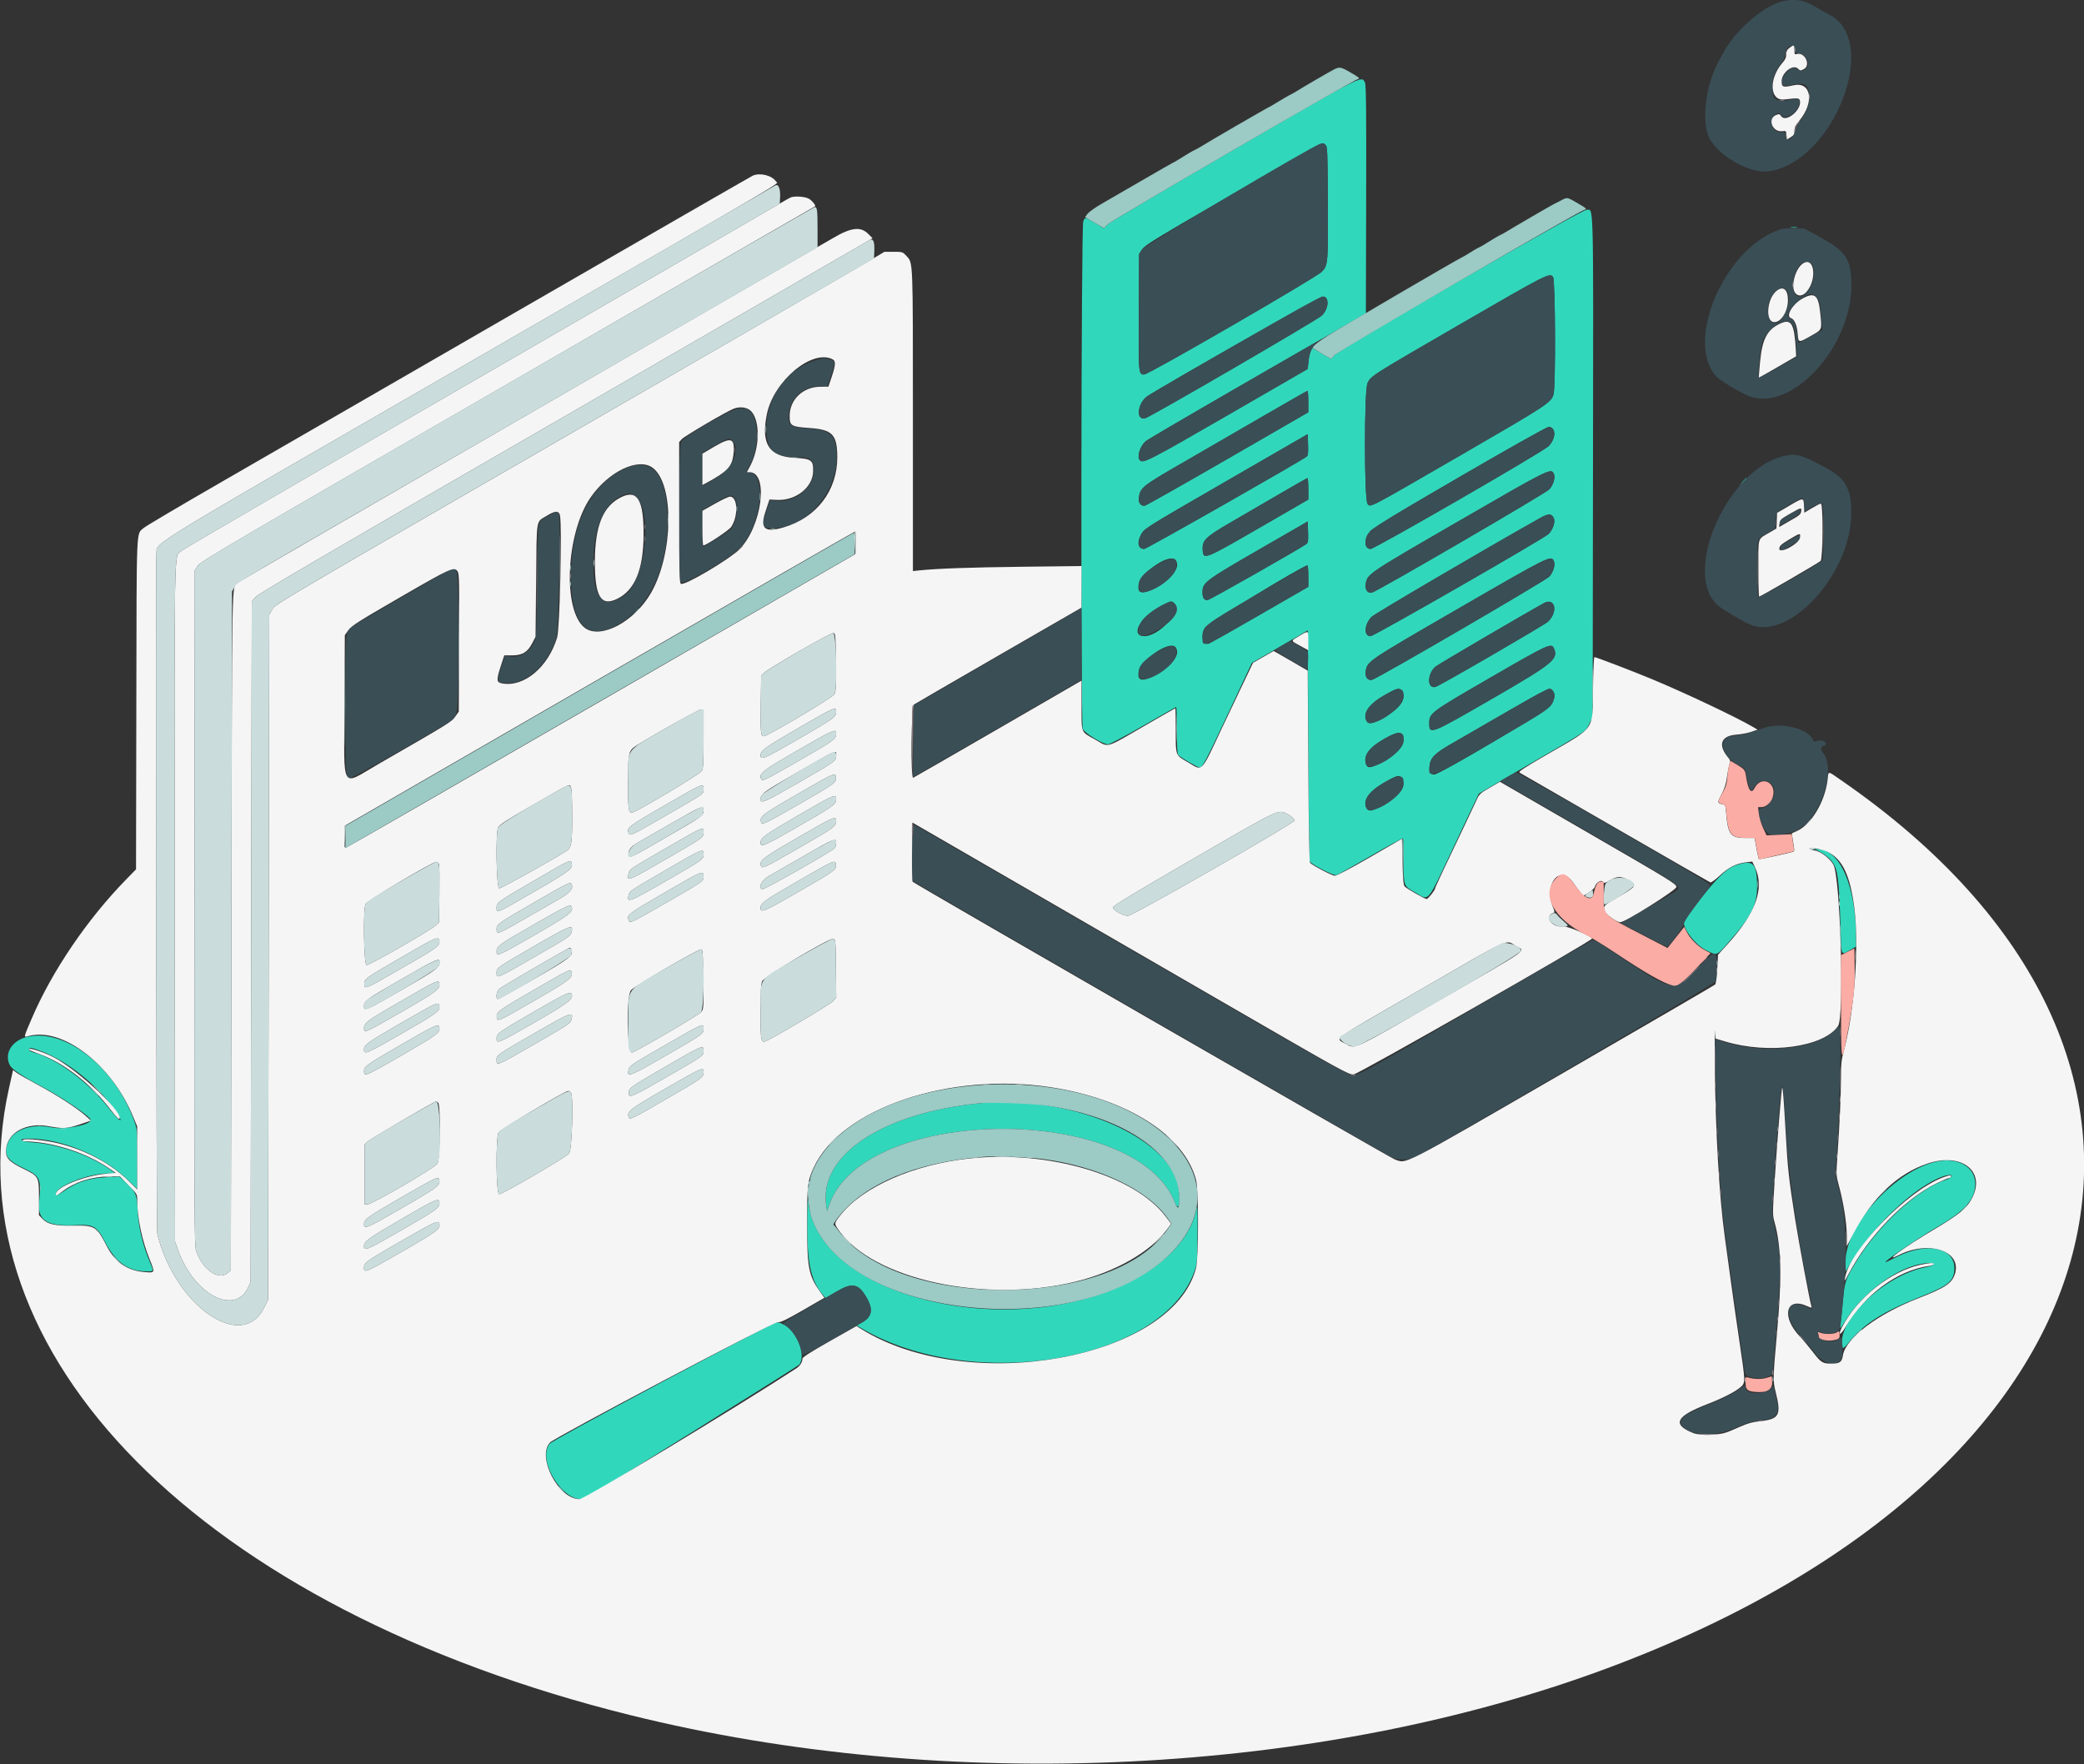 <svg id="svg" version="1.1" xmlns="http://www.w3.org/2000/svg" xmlns:xlink="http://www.w3.org/1999/xlink" width="400" height="338.616" viewBox="0, 0, 400,338.616"><rect x="0" y="0" width="400" height="338.616" fill="#333333" stroke="none"/><g id="svgg"><path id="path0" d="M236.786 28.747 C 223.932 36.201,213.066 42.638,212.640 43.051 L 211.865 43.804 210.564 43.024 C 208.174 41.590,208.290 41.613,207.917 42.504 C 207.508 43.483,207.412 138.711,207.819 139.879 C 208.086 140.644,211.690 142.857,212.669 142.857 C 212.996 142.857,215.859 141.342,219.420 139.286 C 222.820 137.321,225.668 135.714,225.748 135.714 C 225.828 135.714,225.893 137.704,225.893 140.136 C 225.893 143.336,225.970 144.655,226.172 144.910 C 226.510 145.339,229.900 147.321,230.294 147.321 C 230.779 147.321,231.524 145.891,235.964 136.429 L 240.290 127.212 243.750 125.230 C 245.653 124.140,248.064 122.739,249.107 122.116 L 251.004 120.983 251.116 143.025 C 251.177 155.148,251.307 165.189,251.403 165.338 C 251.818 165.978,256.003 168.118,256.519 167.954 C 256.801 167.865,259.763 166.211,263.103 164.279 C 266.442 162.347,269.230 160.822,269.297 160.889 C 269.364 160.957,269.420 162.910,269.420 165.230 C 269.420 170.169,269.349 169.975,271.638 171.295 C 274.417 172.898,273.693 173.783,279.298 161.932 L 283.832 152.344 285.945 151.094 C 287.107 150.406,291.222 148.010,295.089 145.769 C 304.553 140.286,304.290 140.467,305.055 138.908 L 305.692 137.612 305.757 89.509 C 305.828 36.623,305.925 40.287,304.455 40.293 C 303.465 40.297,257.210 66.980,256.138 68.166 L 255.469 68.906 253.683 67.844 L 251.897 66.783 251.597 67.346 C 251.432 67.656,251.231 68.563,251.151 69.361 L 251.004 70.812 235.603 79.710 C 220.640 88.354,219.425 88.979,218.795 88.348 C 218.166 87.719,218.776 85.698,219.900 84.683 C 220.188 84.423,227.706 80.017,236.607 74.891 C 245.508 69.765,254.900 64.351,257.478 62.860 L 262.165 60.149 262.218 38.278 C 262.260 21.038,262.212 16.288,261.990 15.848 C 261.303 14.486,261.970 14.144,236.786 28.747 M254.366 27.772 C 254.783 28.077,254.801 28.493,254.861 38.830 C 254.929 50.511,254.897 50.881,253.725 52.141 C 252.731 53.210,220.473 71.875,219.619 71.875 C 218.518 71.875,218.510 71.788,218.577 59.864 L 218.638 48.739 219.233 47.841 C 219.759 47.047,221.734 45.840,236.420 37.342 C 255.355 26.385,253.686 27.275,254.366 27.772 M343.809 43.687 C 344.148 43.738,344.650 43.737,344.925 43.684 C 345.199 43.631,344.922 43.589,344.308 43.591 C 343.694 43.592,343.470 43.636,343.809 43.687 M298.090 53.175 C 298.535 53.810,298.618 74.234,298.181 75.692 C 297.707 77.274,297.017 77.726,280.469 87.302 C 262.157 97.898,263.076 97.418,262.481 96.683 C 261.832 95.882,261.827 74.954,262.475 73.549 C 263.120 72.153,263.045 72.200,280.361 62.175 C 297.017 52.532,297.476 52.299,298.090 53.175 M254.696 57.499 C 255.013 58.334,254.596 59.653,253.733 60.548 C 252.988 61.321,220.612 80.139,219.742 80.305 C 217.940 80.649,218.366 77.263,220.284 75.999 C 223.579 73.828,253.326 56.920,253.850 56.920 C 254.318 56.920,254.531 57.066,254.696 57.499 M251.114 77.065 L 251.112 79.129 235.678 88.040 C 227.189 92.940,220.024 96.992,219.755 97.043 C 218.971 97.193,218.458 96.502,218.595 95.480 C 218.844 93.623,219.293 93.261,226.565 89.063 C 230.286 86.914,237.257 82.879,242.056 80.095 C 246.855 77.312,250.857 75.027,250.949 75.017 C 251.041 75.008,251.115 75.929,251.114 77.065 M298.130 82.488 C 298.622 83.238,298.253 84.549,297.251 85.618 C 296.315 86.615,263.854 105.357,263.062 105.357 C 261.737 105.357,261.771 103.289,263.120 101.813 C 264.069 100.775,296.381 81.961,297.260 81.934 C 297.558 81.926,297.907 82.148,298.130 82.488 M250.780 87.640 C 249.242 88.764,220.059 105.357,219.619 105.357 C 218.476 105.357,218.187 104.220,218.949 102.725 C 219.603 101.445,219.403 101.571,235.660 92.183 L 251.004 83.321 251.069 85.351 C 251.122 86.999,251.068 87.430,250.780 87.640 M298.238 90.922 C 298.563 91.636,298.174 92.997,297.383 93.912 C 296.761 94.632,264.416 113.463,263.335 113.734 C 262.529 113.937,261.959 113.172,262.130 112.118 C 262.449 110.148,262.279 110.263,280.022 99.998 C 297.342 89.978,297.721 89.789,298.238 90.922 M251.116 93.809 L 251.116 95.878 241.734 101.301 C 231.207 107.386,230.979 107.476,230.846 105.623 C 230.708 103.707,231.311 103.109,236.291 100.217 C 238.718 98.809,242.970 96.334,245.742 94.719 C 248.514 93.104,250.857 91.773,250.949 91.761 C 251.041 91.750,251.116 92.672,251.116 93.809 M334.473 92.467 L 333.817 93.192 334.542 92.536 C 335.219 91.925,335.370 91.741,335.198 91.741 C 335.160 91.741,334.833 92.068,334.473 92.467 M298.192 99.358 C 298.587 100.064,298.111 101.605,297.224 102.492 C 296.358 103.358,263.709 122.098,263.067 122.098 C 261.728 122.098,261.832 119.894,263.240 118.408 C 263.797 117.821,285.691 104.984,295.644 99.409 C 297.186 98.545,297.731 98.534,298.192 99.358 M250.735 104.415 C 249.480 105.333,232.137 115.179,231.775 115.179 C 231.099 115.179,230.804 114.728,230.804 113.700 C 230.804 111.820,231.272 111.465,241.629 105.491 L 251.004 100.084 251.069 102.103 C 251.125 103.833,251.077 104.164,250.735 104.415 M225.351 107.314 C 226.859 108.346,225.367 110.772,222.080 112.633 C 219.196 114.266,218.097 114.027,218.632 111.886 C 219.137 109.862,224.120 106.471,225.351 107.314 M298.238 107.663 C 298.563 108.377,298.174 109.736,297.383 110.655 C 296.756 111.385,264.448 130.196,263.350 130.471 C 262.528 130.678,261.957 129.923,262.130 128.859 C 262.448 126.896,262.287 127.005,280.022 116.744 C 297.331 106.730,297.723 106.534,298.238 107.663 M251.116 110.554 L 251.116 112.627 241.797 118.000 C 236.671 120.956,232.295 123.438,232.071 123.517 C 230.788 123.966,230.345 122.082,231.344 120.424 C 231.810 119.652,249.938 108.628,250.949 108.503 C 251.041 108.491,251.116 109.415,251.116 110.554 M225.470 115.871 C 226.906 117.308,222.431 122.098,219.653 122.098 C 217.010 122.098,218.603 118.734,222.210 116.698 C 224.826 115.221,224.820 115.222,225.470 115.871 M298.192 116.099 C 298.603 116.833,298.080 118.419,297.136 119.305 C 296.428 119.970,276.300 131.642,275.527 131.836 C 273.923 132.238,273.889 129.447,275.481 127.976 C 275.886 127.603,292.982 117.592,296.317 115.775 C 297.210 115.289,297.795 115.390,298.192 116.099 M225.351 124.055 C 226.859 125.087,225.367 127.513,222.080 129.374 C 219.196 131.007,218.097 130.769,218.632 128.627 C 219.133 126.617,224.128 123.218,225.351 124.055 M298.238 124.404 C 299.185 126.483,298.178 127.306,286.325 134.151 C 274.498 140.981,274.330 141.045,274.330 138.785 C 274.330 136.880,274.546 136.719,286.088 130.043 C 297.139 123.650,297.762 123.361,298.238 124.404 M269.072 132.639 C 270.026 134.000,268.890 135.792,265.995 137.496 C 263.469 138.983,262.635 139.158,262.236 138.282 C 261.561 136.800,262.809 135.086,265.808 133.378 C 268.218 132.005,268.572 131.925,269.072 132.639 M298.122 132.699 C 298.551 133.354,298.429 134.068,297.662 135.379 C 297.111 136.322,276.303 148.661,275.265 148.661 C 274.556 148.661,274.261 148.092,274.388 146.968 C 274.561 145.427,275.394 144.590,278.573 142.758 C 280.107 141.874,284.871 139.124,289.161 136.647 C 297.396 131.892,297.549 131.824,298.122 132.699 M269.237 141.182 C 269.919 142.680,268.685 144.350,265.611 146.091 C 263.142 147.488,262.406 147.579,262.139 146.517 C 261.735 144.907,262.811 143.467,265.625 141.848 C 268.005 140.478,268.845 140.324,269.237 141.182 M269.108 149.446 C 270.023 150.843,268.782 152.659,265.710 154.416 C 263.412 155.731,262.622 155.869,262.236 155.023 C 261.561 153.541,262.809 151.827,265.808 150.119 C 268.253 148.726,268.591 148.657,269.108 149.446 M348.772 163.216 C 349.522 163.478,350.800 164.375,351.400 165.061 C 352.748 166.601,352.969 168.114,353.254 177.739 C 353.432 183.759,353.264 183.391,355.301 182.222 L 356.250 181.678 356.249 180.180 C 356.244 169.855,353.109 162.803,348.597 162.964 C 348.185 162.979,348.214 163.021,348.772 163.216 M333.555 165.946 C 332.120 166.395,331.230 167.036,329.435 168.917 C 327.449 170.997,323.214 176.580,323.214 177.118 C 323.214 178.507,325.477 181.350,327.342 182.304 C 329.593 183.457,329.432 183.507,331.682 180.954 C 336.455 175.539,337.435 173.446,337.232 169.098 C 337.073 165.695,336.348 165.073,333.555 165.946 M5.332 198.981 C 2.319 199.642,0.720 202.187,1.893 204.455 C 2.284 205.211,4.318 206.582,7.701 208.368 C 11.906 210.588,17.411 214.321,17.411 214.951 C 17.411 215.899,12.387 216.884,10.019 216.401 C 5.731 215.526,2.119 216.971,1.338 219.872 C 0.812 221.825,1.517 222.765,4.615 224.243 C 7.722 225.724,7.949 226.231,7.510 230.692 C 7.155 234.294,9.069 235.452,14.844 235.128 C 17.910 234.956,18.646 235.405,20.187 238.390 C 22.167 242.224,24.516 243.925,27.936 244.002 C 29.627 244.040,29.590 244.146,28.662 241.949 C 27.371 238.892,26.546 235.343,26.409 232.254 C 26.274 229.205,26.082 228.767,24.061 226.876 L 22.952 225.838 20.460 225.948 C 17.285 226.087,14.968 226.801,12.644 228.355 C 10.822 229.574,10.714 229.617,10.714 229.131 C 10.714 227.703,16.965 225.223,20.563 225.223 L 22.177 225.223 21.077 224.437 C 17.255 221.706,11.166 219.587,6.194 219.259 C 3.841 219.104,3.312 218.526,5.525 218.528 C 11.826 218.532,19.686 221.799,24.489 226.411 L 26.339 228.187 26.339 222.477 C 26.339 216.877,26.328 216.736,25.753 215.136 C 22.059 204.853,12.618 197.383,5.332 198.981 M7.987 201.781 C 12.961 203.703,18.519 208.127,21.931 212.882 C 24.066 215.858,23.155 215.636,20.817 212.612 C 17.078 207.772,10.890 203.186,6.529 202.022 C 5.961 201.870,5.580 201.638,5.580 201.442 C 5.580 200.968,6.055 201.035,7.987 201.781 M188.058 211.738 C 169.336 213.596,157.137 221.723,158.584 231.374 L 158.745 232.451 159.120 231.345 C 165.670 211.997,218.218 211.665,225.574 230.925 C 226.412 233.120,226.705 229.348,225.898 226.753 C 223.018 217.495,204.419 210.115,188.058 211.738 M371.056 223.095 C 363.156 225.313,354.241 235.359,354.241 242.046 L 354.241 244.068 355.532 241.950 C 360.076 234.497,369.004 226.501,373.866 225.528 C 374.905 225.320,374.780 226.009,373.717 226.349 C 368.090 228.150,360.255 235.362,355.915 242.735 C 354.137 245.758,354.071 245.976,353.692 250.140 C 353.504 252.211,353.298 254.208,353.235 254.576 C 353.141 255.122,353.268 255.001,353.920 253.924 C 357.721 247.645,365.214 242.411,370.401 242.411 C 371.734 242.411,371.257 242.911,369.628 243.221 C 361.544 244.760,352.175 253.847,353.701 258.669 C 353.759 258.852,354.127 258.549,354.652 257.888 C 357.612 254.156,361.293 251.780,368.600 248.887 C 374.092 246.712,375.112 245.849,375.112 243.373 C 375.112 239.466,369.863 238.374,364.286 241.123 C 363.242 241.637,362.288 242.102,362.165 242.156 C 360.373 242.938,367.750 237.859,371.987 235.394 C 377.202 232.359,379.114 230.169,379.124 227.217 C 379.136 223.775,375.413 221.872,371.056 223.095 M154.946 234.933 C 154.911 242.550,155.647 245.829,158.015 248.606 L 158.444 249.109 160.572 247.880 C 163.584 246.141,164.713 246.336,166.222 248.854 C 167.630 251.202,167.432 252.689,165.570 253.764 L 164.450 254.411 165.432 254.987 C 186.694 267.447,223.006 261.281,229.195 244.160 C 229.773 242.559,229.788 242.389,229.833 236.607 C 229.866 232.354,229.820 231.029,229.669 231.891 C 228.724 237.313,223.991 242.478,216.629 246.123 C 193.098 257.776,156.863 248.630,155.136 230.601 C 155.026 229.454,154.964 230.853,154.946 234.933 M127.232 265.173 C 114.099 272.182,105.751 276.762,105.488 277.104 C 102.844 280.543,108.861 289.393,112.500 287.418 C 114.749 286.196,153.284 262.158,153.460 261.866 C 155.003 259.302,151.970 253.822,148.996 253.801 C 148.750 253.800,138.956 258.917,127.232 265.173 " stroke="none" fill="#31d7bb" fill-rule="evenodd"></path><path id="path1" d="M341.413 0.473 C 337.827 1.706,332.999 6.044,330.892 9.926 C 330.757 10.175,330.340 10.932,329.966 11.607 C 327.577 15.924,326.618 22.210,327.800 25.811 C 329.008 29.493,335.817 33.529,339.696 32.865 C 352.107 30.739,360.843 7.939,351.193 2.857 C 350.353 2.415,349.067 1.690,348.335 1.247 C 346.061 -0.130,343.877 -0.374,341.413 0.473 M344.601 9.544 C 344.662 10.169,344.756 10.268,345.288 10.268 C 346.040 10.268,346.818 11.043,347.005 11.979 C 347.244 13.172,345.769 14.104,344.946 13.281 C 344.312 12.648,343.003 13.371,342.291 14.748 C 341.557 16.167,342.068 16.702,343.780 16.307 C 346.329 15.719,347.125 16.163,347.272 18.256 C 347.384 19.845,346.755 21.646,345.558 23.160 C 345.058 23.792,344.661 24.580,344.575 25.107 C 344.323 26.661,342.634 27.476,342.634 26.043 C 342.634 25.347,342.593 25.307,341.971 25.398 C 340.357 25.635,339.264 23.121,340.543 22.114 C 341.282 21.533,341.464 21.536,341.947 22.132 C 342.670 23.025,344.852 21.748,345.293 20.175 C 345.628 18.979,345.371 18.847,343.347 19.176 C 340.745 19.598,340.179 19.147,340.179 16.655 C 340.179 15.094,340.662 13.756,341.743 12.328 C 342.378 11.490,342.634 10.933,342.634 10.391 C 342.634 8.911,344.464 8.123,344.601 9.544 M253.348 27.615 C 251.224 28.406,219.743 47.070,219.233 47.841 L 218.638 48.739 218.577 59.864 C 218.510 71.788,218.518 71.875,219.619 71.875 C 220.473 71.875,252.731 53.210,253.725 52.141 C 254.897 50.881,254.929 50.511,254.861 38.830 C 254.801 28.493,254.783 28.077,254.366 27.772 C 253.901 27.432,253.858 27.425,253.348 27.615 M341.629 44.053 C 331.430 47.412,323.643 64.497,328.996 71.775 C 329.647 72.660,331.708 74.014,335.001 75.718 C 343.035 79.878,355.370 67.157,355.354 54.729 C 355.348 49.770,354.379 48.288,349.330 45.516 L 346.317 43.862 344.420 43.810 C 343.308 43.780,342.152 43.881,341.629 44.053 M347.874 50.882 C 349.244 53.532,346.029 58.680,344.481 56.315 C 343.648 55.044,344.372 51.713,345.708 50.661 C 346.558 49.993,347.462 50.085,347.874 50.882 M280.361 62.175 C 263.045 72.200,263.120 72.153,262.475 73.549 C 261.827 74.954,261.832 95.882,262.481 96.683 C 263.076 97.418,262.157 97.898,280.469 87.302 C 297.017 77.726,297.707 77.274,298.181 75.692 C 298.618 74.234,298.535 53.810,298.090 53.175 C 297.476 52.299,297.017 52.532,280.361 62.175 M343.075 56.017 C 344.010 57.763,342.304 62.054,340.676 62.054 C 339.182 62.054,338.813 58.928,340.057 56.805 C 341.010 55.179,342.428 54.809,343.075 56.017 M348.729 57.133 C 349.289 57.797,349.315 57.929,349.683 61.850 L 349.821 63.321 347.551 64.606 C 346.303 65.313,345.244 65.854,345.198 65.808 C 345.152 65.762,345.017 64.945,344.899 63.993 C 344.671 62.152,344.268 61.284,343.533 61.051 C 341.975 60.557,345.646 56.525,347.692 56.483 C 347.961 56.478,348.420 56.765,348.729 57.133 M237.159 66.193 C 228.323 71.293,220.729 75.706,220.284 75.999 C 218.366 77.263,217.940 80.649,219.742 80.305 C 220.612 80.139,252.988 61.321,253.733 60.548 C 255.110 59.121,255.181 56.920,253.850 56.920 C 253.433 56.920,247.872 60.010,237.159 66.193 M343.834 62.023 C 344.381 62.627,344.577 63.498,344.755 66.116 L 344.914 68.447 341.307 70.522 C 339.323 71.663,337.640 72.535,337.565 72.461 C 337.330 72.226,337.905 66.674,338.274 65.612 C 339.189 62.985,342.671 60.738,343.834 62.023 M236.454 74.963 C 227.591 80.088,220.123 84.478,219.856 84.718 C 218.772 85.699,218.177 87.731,218.795 88.348 C 219.425 88.979,220.640 88.354,235.603 79.710 L 251.004 70.812 251.151 69.365 C 251.294 67.944,251.726 66.790,252.405 66.016 C 252.594 65.801,252.707 65.630,252.657 65.635 C 252.608 65.641,245.316 69.838,236.454 74.963 M156.704 69.107 C 151.297 70.561,147.098 76.230,147.098 82.080 C 147.098 86.369,148.486 87.723,152.879 87.723 C 155.638 87.723,156.250 88.182,156.250 90.250 C 156.250 93.550,152.553 96.541,148.991 96.122 L 147.805 95.983 147.117 98.048 C 146.105 101.083,146.213 101.344,148.479 101.335 C 154.663 101.310,160.545 94.741,160.567 87.835 C 160.581 83.522,159.625 82.541,155.134 82.254 C 151.636 82.031,151.165 81.663,151.405 79.340 C 151.720 76.284,154.408 73.976,157.456 74.146 L 158.774 74.219 159.524 71.987 C 160.383 69.430,160.370 69.308,159.220 68.988 C 158.189 68.702,158.217 68.701,156.704 69.107 M242.056 80.095 C 237.257 82.879,230.286 86.914,226.565 89.063 C 219.293 93.261,218.844 93.623,218.595 95.480 C 218.458 96.502,218.971 97.193,219.755 97.043 C 220.024 96.992,227.189 92.940,235.678 88.040 L 251.112 79.129 251.114 77.065 C 251.115 75.929,251.041 75.008,250.949 75.017 C 250.857 75.027,246.855 77.312,242.056 80.095 M139.459 79.323 C 134.402 81.991,131.142 84.053,130.748 84.831 C 130.217 85.882,130.140 111.002,130.666 111.721 C 131.154 112.389,139.602 107.515,141.871 105.256 C 146.194 100.955,147.357 90.625,143.519 90.625 C 143.141 90.625,143.165 90.519,143.757 89.565 C 144.756 87.955,145.395 85.122,145.254 82.931 C 144.963 78.406,143.235 77.330,139.459 79.323 M280.357 91.427 C 263.113 101.388,262.458 101.823,262.143 103.499 C 261.944 104.563,262.336 105.357,263.062 105.357 C 263.854 105.357,296.315 86.615,297.251 85.618 C 298.672 84.103,298.678 81.892,297.260 81.934 C 296.987 81.943,289.381 86.214,280.357 91.427 M235.660 92.183 C 219.403 101.571,219.603 101.445,218.949 102.725 C 218.187 104.220,218.476 105.357,219.619 105.357 C 220.059 105.357,249.242 88.764,250.780 87.640 C 251.068 87.430,251.122 86.999,251.069 85.351 L 251.004 83.321 235.660 92.183 M140.484 84.489 C 142.283 86.288,140.668 89.923,137.180 91.925 L 134.821 93.278 134.821 90.064 L 134.821 86.850 137.221 85.501 C 139.828 84.035,139.982 83.987,140.484 84.489 M342.522 87.493 C 331.749 89.821,322.798 109.664,329.612 116.113 C 330.384 116.844,335.047 119.580,336.245 120.005 C 343.647 122.633,354.781 110.546,355.296 99.322 C 355.531 94.203,354.436 91.952,350.730 89.937 C 345.861 87.288,344.855 86.989,342.522 87.493 M120.467 89.746 C 113.628 92.522,109.594 100.248,109.600 110.563 C 109.605 119.566,112.492 122.936,117.901 120.253 C 124.341 117.059,128.121 109.527,128.124 99.883 C 128.127 91.426,125.358 87.760,120.467 89.746 M280.022 99.998 C 262.279 110.263,262.449 110.148,262.130 112.118 C 261.959 113.172,262.529 113.937,263.335 113.734 C 264.416 113.463,296.761 94.632,297.383 93.912 C 298.174 92.997,298.563 91.636,298.238 90.922 C 297.721 89.789,297.342 89.978,280.022 99.998 M245.742 94.719 C 242.970 96.334,238.718 98.809,236.291 100.217 C 231.311 103.109,230.708 103.707,230.846 105.623 C 230.979 107.476,231.207 107.386,241.734 101.301 L 251.116 95.878 251.116 93.809 C 251.116 92.672,251.041 91.750,250.949 91.761 C 250.857 91.773,248.514 93.104,245.742 94.719 M121.502 94.947 C 125.399 96.575,124.221 111.031,119.934 114.200 C 115.627 117.384,113.569 114.821,113.908 106.696 C 114.176 100.273,116.411 95.957,120.037 94.865 C 120.373 94.764,120.676 94.673,120.710 94.662 C 120.745 94.651,121.101 94.780,121.502 94.947 M140.963 95.539 C 141.898 96.572,141.497 100.088,140.280 101.534 C 139.837 102.061,135.305 104.911,134.911 104.911 C 134.862 104.911,134.822 103.329,134.822 101.395 L 134.822 97.879 135.981 97.210 C 139.959 94.913,140.294 94.800,140.963 95.539 M346.251 96.867 L 346.317 98.198 347.858 97.303 C 348.706 96.810,349.535 96.459,349.700 96.523 C 350.120 96.684,350.140 107.104,349.721 107.632 C 349.301 108.162,337.732 114.764,337.488 114.613 C 337.365 114.537,337.277 112.230,337.277 109.054 C 337.277 102.913,337.082 103.550,339.372 102.221 L 340.737 101.429 340.848 99.951 C 340.980 98.200,340.794 98.420,343.488 96.841 C 346.216 95.241,346.169 95.241,346.251 96.867 M343.361 98.834 C 341.904 99.669,341.521 99.994,341.520 100.398 C 341.518 100.982,341.451 101.006,344.029 99.513 C 345.078 98.906,345.536 98.508,345.536 98.204 C 345.536 97.610,345.460 97.632,343.361 98.834 M105.279 98.977 C 103.038 100.262,103.253 99.050,103.114 111.224 C 103.005 120.722,102.945 122.104,102.603 122.988 C 101.807 125.043,99.928 126.271,97.989 126.004 L 96.908 125.855 96.222 127.997 C 95.246 131.045,95.287 131.128,97.748 131.082 C 101.450 131.013,105.390 127.165,106.832 122.210 C 107.227 120.855,107.608 100.102,107.264 98.731 C 107.094 98.052,106.836 98.084,105.279 98.977 M295.644 99.409 C 285.691 104.984,263.797 117.821,263.240 118.408 C 261.832 119.894,261.728 122.098,263.067 122.098 C 263.709 122.098,296.358 103.358,297.224 102.492 C 298.111 101.605,298.587 100.064,298.192 99.358 C 297.731 98.534,297.186 98.545,295.644 99.409 M241.629 105.491 C 231.272 111.465,230.804 111.820,230.804 113.700 C 230.804 114.728,231.099 115.179,231.775 115.179 C 232.137 115.179,249.480 105.333,250.735 104.415 C 251.077 104.164,251.125 103.833,251.069 102.103 L 251.004 100.084 241.629 105.491 M343.471 103.695 C 342.032 104.533,341.741 104.798,341.741 105.270 L 341.741 105.836 343.025 105.113 C 345.016 103.991,345.536 103.576,345.536 103.110 C 345.536 102.520,345.441 102.546,343.471 103.695 M221.954 108.476 C 219.198 110.093,218.213 111.444,218.618 113.055 C 219.092 114.947,224.985 111.695,225.666 109.166 C 226.300 106.810,225.156 106.597,221.954 108.476 M280.022 116.744 C 262.287 127.005,262.448 126.896,262.130 128.859 C 261.957 129.923,262.528 130.678,263.350 130.471 C 264.448 130.196,296.756 111.385,297.383 110.655 C 298.174 109.736,298.563 108.377,298.238 107.663 C 297.723 106.534,297.331 106.730,280.022 116.744 M241.332 114.027 C 230.929 120.086,230.807 120.182,230.805 122.258 C 230.802 124.410,230.436 124.551,241.797 118.000 L 251.116 112.627 251.116 110.554 C 251.116 109.415,251.041 108.491,250.949 108.503 C 250.857 108.514,246.529 111.000,241.332 114.027 M85.934 109.569 C 83.576 110.836,67.904 119.966,67.554 120.278 C 66.272 121.421,66.295 121.152,66.295 135.385 C 66.295 148.929,66.321 149.330,67.220 149.330 C 67.677 149.330,84.892 139.537,86.352 138.446 C 87.972 137.237,87.936 137.590,87.942 122.970 C 87.947 107.885,88.031 108.444,85.934 109.569 M224.330 115.563 C 222.133 116.391,219.503 118.331,218.949 119.531 C 217.639 122.369,219.042 122.825,222.552 120.703 C 225.482 118.932,226.630 117.031,225.470 115.871 C 224.980 115.382,224.882 115.355,224.330 115.563 M296.317 115.775 C 292.982 117.592,275.886 127.603,275.481 127.976 C 273.889 129.447,273.923 132.238,275.527 131.836 C 276.300 131.642,296.428 119.970,297.136 119.305 C 299.122 117.442,298.464 114.606,296.317 115.775 M191.406 126.087 L 175.335 135.409 175.276 142.265 L 175.217 149.121 175.972 148.724 C 176.387 148.505,183.670 144.308,192.156 139.397 L 207.585 130.469 207.587 123.605 C 207.588 119.830,207.564 116.747,207.533 116.753 C 207.503 116.760,200.246 120.960,191.406 126.087 M246.260 123.794 C 245.502 124.221,244.838 124.642,244.784 124.730 C 244.730 124.817,246.107 125.710,247.845 126.714 L 251.004 128.539 251.072 126.825 C 251.147 124.897,251.277 125.081,248.893 123.730 L 247.638 123.018 246.260 123.794 M221.948 125.228 C 219.189 126.853,218.214 128.189,218.618 129.796 C 219.092 131.688,224.985 128.437,225.666 125.907 C 226.301 123.548,225.158 123.339,221.948 125.228 M286.088 130.043 C 274.546 136.719,274.330 136.880,274.330 138.785 C 274.330 141.045,274.498 140.981,286.325 134.151 C 298.178 127.306,299.185 126.483,298.238 124.404 C 297.762 123.361,297.139 123.650,286.088 130.043 M265.808 133.378 C 262.809 135.086,261.561 136.800,262.236 138.282 C 263.089 140.153,269.420 135.928,269.420 133.488 C 269.420 131.902,268.451 131.873,265.808 133.378 M289.161 136.647 C 284.871 139.124,280.107 141.874,278.573 142.758 C 275.394 144.590,274.561 145.427,274.388 146.968 C 274.094 149.569,274.184 149.535,286.419 142.467 C 297.865 135.854,297.843 135.869,298.335 133.871 C 298.517 133.134,297.957 132.143,297.359 132.143 C 297.140 132.143,293.451 134.170,289.161 136.647 M338.839 139.631 C 338.287 139.800,337.122 140.190,336.250 140.498 C 335.326 140.826,333.982 141.099,333.023 141.155 C 329.451 141.362,330.144 145.053,334.137 147.091 C 334.971 147.516,335.012 147.591,335.268 149.157 C 335.415 150.050,335.685 151.018,335.869 151.308 L 336.203 151.834 336.618 151.153 C 338.049 148.799,341.025 149.919,340.518 152.621 C 340.322 153.668,338.905 155.134,338.090 155.134 C 336.751 155.134,338.417 159.903,339.850 160.172 C 340.956 160.380,343.811 159.913,344.930 159.342 C 349.456 157.033,352.558 147.633,349.854 144.419 C 349.284 143.742,349.483 143.121,350.279 143.087 C 350.371 143.084,350.446 142.927,350.446 142.740 C 350.446 142.236,349.452 141.929,348.721 142.207 C 348.255 142.384,348.091 142.370,348.021 142.146 C 347.342 139.961,342.295 138.579,338.839 139.631 M265.625 141.848 C 262.811 143.467,261.735 144.907,262.139 146.517 C 262.614 148.410,268.453 145.202,269.226 142.623 C 269.907 140.350,268.686 140.087,265.625 141.848 M289.356 149.084 L 287.975 149.920 304.934 159.725 C 322.514 169.891,322.717 170.024,321.848 170.875 C 321.679 171.041,319.200 172.529,316.340 174.182 L 311.141 177.188 315.482 179.442 C 317.869 180.682,319.879 181.696,319.949 181.696 C 320.296 181.696,323.214 177.737,323.214 177.265 C 323.214 176.818,324.874 174.456,328.168 170.216 C 328.545 169.730,328.522 169.716,310.019 159.028 C 299.829 153.142,291.322 148.308,291.114 148.287 C 290.907 148.266,290.115 148.624,289.356 149.084 M265.808 150.119 C 262.809 151.827,261.561 153.541,262.236 155.023 C 262.970 156.634,268.522 153.414,269.203 150.982 C 269.846 148.685,268.794 148.418,265.808 150.119 M175.147 160.090 C 174.889 163.403,174.969 168.894,175.279 169.144 C 175.789 169.556,266.599 221.932,267.339 222.241 C 268.208 222.604,270.258 222.639,271.134 222.306 C 273.046 221.579,329.201 188.794,329.325 188.332 C 329.398 188.059,329.460 186.755,329.461 185.435 C 329.465 182.135,329.351 182.156,325.454 186.161 C 321.205 190.527,321.263 190.540,309.348 182.571 C 306.363 180.575,305.909 180.339,305.454 180.547 C 305.170 180.676,295.013 186.534,282.882 193.564 C 261.754 205.809,260.779 206.347,259.710 206.348 C 258.634 206.349,257.096 205.482,217.212 182.396 C 194.452 169.223,175.709 158.397,175.560 158.341 C 175.370 158.267,175.249 158.780,175.147 160.090 M352.156 197.730 C 348.586 201.393,338.303 202.434,330.714 199.901 L 329.174 199.386 329.309 206.892 C 329.434 213.881,329.825 222.388,330.362 229.799 C 330.486 231.518,330.942 235.485,331.375 238.616 C 332.655 247.873,334.818 263.020,334.934 263.538 C 335.139 264.451,337.820 264.848,339.381 264.195 C 340.266 263.825,340.196 264.192,340.840 256.585 C 341.918 243.841,341.898 240.864,340.697 235.785 C 340.044 233.019,340.044 233.042,340.631 224.107 C 341.296 213.982,341.807 208.482,342.083 208.482 C 342.242 208.482,342.420 210.398,342.605 214.118 C 343.123 224.501,344.812 236.635,347.412 248.655 C 348.051 251.607,348.072 251.501,346.952 250.940 C 342.840 248.879,341.960 252.351,345.574 256.381 C 346.444 257.353,347.653 258.800,348.260 259.598 C 350.333 262.325,353.510 262.491,353.600 259.877 C 353.697 257.066,353.509 256.313,352.870 256.952 C 351.838 257.983,348.896 257.341,348.887 256.083 C 348.883 255.516,349.034 255.478,349.930 255.820 C 350.667 256.101,352.166 255.916,352.761 255.470 C 353.099 255.217,353.235 254.610,353.474 252.299 C 354.661 240.768,354.505 234.048,352.906 227.954 L 352.257 225.479 352.579 220.943 C 352.996 215.070,353.379 200.584,353.173 198.481 L 353.013 196.850 352.156 197.730 M160.603 247.872 C 159.498 248.531,156.710 250.142,154.408 251.452 C 150.681 253.574,149.731 254.241,150.439 254.241 C 151.374 254.241,153.310 257.016,153.704 258.922 C 154.018 260.440,153.556 260.570,159.111 257.401 C 161.650 255.952,164.392 254.400,165.205 253.951 C 167.457 252.708,167.726 251.362,166.222 248.854 C 164.716 246.341,163.519 246.132,160.603 247.872 M334.363 266.198 C 333.793 266.885,331.072 268.308,328.005 269.524 C 323.015 271.502,321.819 272.525,323.009 273.792 C 324.817 275.716,329.511 275.744,333.543 273.854 C 334.959 273.191,335.979 272.879,337.226 272.727 C 341.457 272.214,341.801 271.664,340.685 267.199 C 340.376 265.964,340.295 265.827,340.111 266.238 C 339.496 267.618,335.045 267.787,335.045 266.431 C 335.045 265.931,334.686 265.808,334.363 266.198 " stroke="none" fill="#3a4e56" fill-rule="evenodd"></path><path id="path2" d="M343.471 9.177 C 343.003 9.526,342.857 9.824,342.857 10.424 C 342.857 10.991,342.659 11.439,342.154 12.014 C 339.440 15.105,339.646 19.430,342.491 19.091 C 345.210 18.767,345.416 18.792,345.493 19.461 C 345.698 21.234,342.763 23.553,341.890 22.307 C 341.575 21.857,341.479 21.837,340.868 22.090 C 339.192 22.784,340.194 25.401,342.052 25.184 C 342.818 25.094,342.838 25.112,342.902 25.939 L 342.969 26.785 343.694 26.342 C 344.292 25.977,344.420 25.761,344.420 25.112 C 344.420 24.513,344.654 24.036,345.399 23.122 C 348.312 19.545,347.623 15.602,344.218 16.371 C 342.247 16.816,341.964 16.721,341.964 15.609 C 341.964 13.938,344.159 12.240,345.102 13.182 C 345.513 13.593,345.589 13.600,346.209 13.279 C 347.653 12.533,346.403 9.892,344.840 10.388 C 344.475 10.503,344.420 10.401,344.420 9.613 C 344.420 8.582,344.327 8.539,343.471 9.177 M144.531 33.692 C 144.286 33.791,124.347 45.270,100.223 59.200 C 76.099 73.130,50.033 88.174,42.299 92.631 C 34.565 97.088,27.951 100.997,27.603 101.316 C 26.117 102.679,26.234 99.932,26.168 135.044 L 26.109 166.851 24.254 168.749 C 16.728 176.451,9.971 186.402,6.067 195.536 C 4.489 199.229,4.509 199.127,5.400 198.872 C 11.886 197.012,21.339 204.210,25.486 214.166 L 26.326 216.183 26.332 222.234 L 26.339 228.286 24.701 226.674 C 21.258 223.286,16.335 220.666,11.043 219.407 C 8.635 218.833,4.981 218.463,4.501 218.743 C 4.046 219.009,3.988 218.994,6.027 219.118 C 10.908 219.412,16.863 221.448,20.871 224.191 L 22.210 225.108 20.313 225.277 C 16.180 225.646,10.714 227.871,10.714 229.183 C 10.714 229.591,10.826 229.547,11.946 228.692 C 14.345 226.860,17.481 225.841,20.826 225.806 L 23.014 225.783 24.677 227.484 C 26.327 229.172,26.339 229.193,26.340 230.385 C 26.342 233.765,27.275 238.160,28.766 241.809 C 29.800 244.342,29.804 244.334,27.516 244.121 C 24.421 243.832,22.040 242.163,20.528 239.223 C 18.540 235.360,18.219 235.160,14.098 235.234 C 10.582 235.297,9.156 234.983,8.141 233.920 L 7.478 233.226 7.478 229.913 C 7.478 225.824,7.444 225.760,4.487 224.322 C 1.692 222.964,1.032 222.225,1.166 220.608 C 1.438 217.327,5.100 215.355,9.420 216.164 C 12.091 216.665,12.928 216.613,15.339 215.797 L 17.469 215.077 16.380 214.106 C 14.732 212.639,10.760 210.077,7.143 208.149 C 5.363 207.201,3.591 206.188,3.205 205.898 L 2.505 205.372 2.393 205.867 C 2.332 206.139,2.021 207.535,1.702 208.969 C -9.641 259.913,38.768 308.741,120.849 329.147 C 181.882 344.321,253.411 340.836,309.040 319.978 C 409.702 282.237,430.354 202.811,353.317 149.698 C 350.730 147.914,350.983 147.927,350.798 149.562 C 350.314 153.837,347.671 158.276,344.873 159.510 L 343.930 159.927 344.075 161.021 C 344.155 161.624,344.277 162.402,344.347 162.751 C 344.433 163.182,344.376 163.415,344.168 163.477 C 342.967 163.836,337.672 164.979,337.591 164.898 C 337.535 164.842,337.329 163.903,337.133 162.811 L 336.776 160.826 334.886 160.826 C 332.205 160.826,331.660 160.117,331.332 156.205 C 331.192 154.542,331.167 154.481,330.552 154.346 C 329.618 154.141,329.610 153.978,330.452 152.390 C 330.992 151.372,331.291 150.426,331.461 149.189 C 331.594 148.223,331.812 147.100,331.945 146.694 C 332.138 146.103,332.120 145.878,331.856 145.578 C 329.656 143.072,330.222 141.224,333.259 141.000 C 334.180 140.932,335.476 140.687,336.140 140.457 L 337.346 140.039 336.363 139.465 C 333.121 137.575,323.342 132.952,317.076 130.347 C 313.432 128.832,306.339 126.116,306.025 126.116 C 305.918 126.116,305.799 128.803,305.761 132.087 C 305.666 140.309,306.266 139.423,297.255 144.632 C 292.405 147.436,291.362 148.122,291.682 148.296 C 291.899 148.415,300.156 153.176,310.032 158.877 C 319.908 164.579,328.120 169.294,328.281 169.356 C 328.442 169.418,329.245 168.841,330.065 168.073 C 331.756 166.491,333.249 165.727,335.070 165.508 L 336.323 165.358 336.805 166.355 C 338.767 170.407,337.081 175.174,331.521 181.294 L 329.757 183.234 329.610 185.974 C 329.517 187.698,329.360 188.809,329.185 188.973 C 329.031 189.116,315.927 196.737,300.063 205.909 C 268.265 224.294,270.133 223.333,267.739 222.542 C 266.987 222.294,175.600 169.662,175.164 169.226 C 175.069 169.132,175.019 166.537,175.052 163.459 L 175.112 157.863 193.638 168.578 C 203.828 174.471,222.662 185.365,235.491 192.786 C 257.995 205.803,258.853 206.275,259.826 206.208 C 260.736 206.145,305.579 180.588,305.576 180.134 C 305.572 179.702,300.925 177.734,300.112 177.820 C 297.806 178.065,296.235 175.846,298.240 175.177 C 298.403 175.123,298.361 174.804,298.113 174.211 C 296.198 169.639,299.438 165.705,302.008 169.481 C 302.574 170.313,303.242 171.199,303.493 171.449 L 303.949 171.906 304.975 171.286 C 305.557 170.935,306.057 170.445,306.129 170.157 C 306.323 169.384,307.341 168.778,307.676 169.236 C 307.903 169.547,308.057 169.514,309.044 168.947 C 310.427 168.152,311.137 168.142,312.526 168.897 C 314.273 169.848,314.107 170.141,310.713 172.092 C 307.690 173.831,307.669 173.853,308.043 174.924 C 308.264 175.558,310.364 177.024,311.013 176.999 C 312.002 176.959,321.763 170.827,321.763 170.245 C 321.763 169.661,320.829 169.086,304.833 159.835 L 287.902 150.043 285.923 151.194 C 284.047 152.284,283.912 152.414,283.341 153.683 C 283.010 154.420,282.114 156.328,281.350 157.924 C 277.282 166.428,275.446 170.339,275.446 170.506 C 275.446 170.859,274.103 172.545,273.822 172.545 C 273.494 172.545,270.138 170.636,269.643 170.167 C 269.375 169.914,269.286 168.963,269.196 165.420 L 269.085 160.988 262.946 164.534 C 259.215 166.689,256.574 168.079,256.212 168.080 C 255.690 168.080,252.058 166.186,251.451 165.596 C 251.307 165.457,251.188 158.826,251.116 147.046 L 251.004 128.713 248.661 127.346 C 247.372 126.594,245.900 125.746,245.390 125.461 L 244.463 124.942 242.485 126.074 L 240.507 127.205 238.075 132.297 C 236.738 135.097,235.219 138.292,234.699 139.397 C 230.377 148.589,230.921 148.022,228.043 146.328 C 225.542 144.857,225.670 145.207,225.670 139.816 C 225.670 137.683,225.635 135.938,225.592 135.938 C 225.549 135.938,223.063 137.354,220.067 139.085 C 211.881 143.817,212.969 143.504,210.183 141.932 C 207.394 140.359,207.589 140.854,207.589 135.358 L 207.589 130.624 191.574 139.891 C 182.765 144.988,175.432 149.208,175.279 149.268 C 174.749 149.477,174.889 135.593,175.421 135.225 C 175.652 135.064,182.980 130.815,191.706 125.781 L 207.571 116.629 207.580 112.635 L 207.589 108.641 196.261 108.775 C 186.144 108.895,179.915 109.116,176.395 109.481 L 175.223 109.602 175.222 80.638 C 175.221 49.467,175.262 50.523,173.996 49.142 C 173.258 48.336,173.227 48.326,171.502 48.326 L 169.754 48.326 166.741 50.128 C 165.084 51.119,138.788 66.326,108.305 83.921 C 53.914 115.317,52.872 115.931,52.279 116.940 L 51.674 117.969 51.563 183.710 L 51.451 249.451 50.712 250.952 C 46.480 259.549,33.627 250.704,30.191 236.830 C 30.008 236.093,29.848 107.822,30.028 106.301 C 30.314 103.882,25.823 106.631,90.179 69.488 C 153.974 32.670,149.309 35.417,148.970 34.871 C 148.245 33.705,145.980 33.104,144.531 33.692 M151.786 37.882 C 151.602 37.949,150.396 38.632,149.107 39.398 C 147.818 40.164,121.702 55.280,91.071 72.990 C 60.441 90.700,35.106 105.445,34.772 105.756 C 33.381 107.051,33.472 102.055,33.536 173.334 L 33.594 238.281 34.190 239.955 C 37.203 248.417,45.045 252.585,47.629 247.098 L 48.103 246.094 48.214 180.768 L 48.326 115.443 48.996 114.626 C 49.518 113.989,62.519 106.388,107.986 80.140 C 140.062 61.623,166.568 46.301,166.887 46.092 L 167.467 45.711 166.654 44.898 C 165.173 43.417,163.372 43.637,159.821 45.730 C 158.287 46.634,132.070 61.788,101.563 79.406 C 71.055 97.023,45.908 111.601,45.680 111.801 C 44.443 112.888,44.541 107.667,44.420 178.647 L 44.308 243.789 43.682 244.327 C 41.938 245.827,38.824 243.627,37.645 240.062 C 37.303 239.026,37.279 234.022,37.331 174.197 L 37.388 109.454 37.982 108.557 C 38.517 107.748,44.292 104.361,97.468 73.666 C 129.860 54.969,156.395 39.644,156.435 39.609 C 156.632 39.444,155.920 38.544,155.287 38.159 C 154.594 37.736,152.609 37.579,151.786 37.882 M345.894 50.691 C 344.535 51.760,343.724 54.938,344.506 56.131 C 345.049 56.960,346.000 56.893,346.777 55.971 C 348.914 53.437,348.157 48.911,345.894 50.691 M341.009 55.804 C 339.102 57.305,338.773 61.830,340.572 61.830 C 341.871 61.830,343.141 59.799,343.172 57.670 C 343.202 55.591,342.286 54.800,341.009 55.804 M345.829 57.381 C 343.981 58.459,342.703 60.717,343.752 61.050 C 344.412 61.259,344.910 62.401,345.038 64.003 C 345.185 65.835,345.173 65.833,347.534 64.491 C 349.845 63.177,349.731 63.478,349.338 59.744 C 349.002 56.549,348.192 56.004,345.829 57.381 M341.787 62.058 C 339.211 63.211,338.243 65.010,337.827 69.416 C 337.671 71.075,337.560 72.452,337.582 72.475 C 337.604 72.499,339.227 71.588,341.188 70.452 L 344.754 68.386 344.680 67.061 C 344.404 62.156,343.821 61.147,341.787 62.058 M159.836 68.981 C 160.434 69.301,160.386 70.093,159.633 72.332 L 158.999 74.219 157.457 74.226 C 154.129 74.243,151.568 76.681,151.564 79.837 C 151.561 81.727,151.838 81.896,155.352 82.142 C 159.789 82.454,160.685 83.389,160.704 87.732 C 160.734 94.154,156.718 99.394,150.358 101.233 C 146.777 102.268,145.846 101.470,146.899 98.270 L 147.689 95.871 149.123 95.945 C 152.725 96.132,156.009 93.546,156.074 90.473 C 156.120 88.287,155.788 88.052,152.388 87.858 C 147.563 87.583,146.045 85.147,147.187 79.512 C 148.486 73.099,155.938 66.895,159.836 68.981 M144.234 78.987 C 145.937 80.893,145.810 86.041,143.976 89.453 L 143.347 90.625 143.844 90.625 C 147.630 90.625,146.230 101.167,141.873 105.469 C 139.852 107.464,131.253 112.520,130.684 112.047 C 130.403 111.814,130.357 109.870,130.357 98.311 L 130.357 84.846 130.859 84.287 C 131.389 83.696,139.454 78.966,140.827 78.440 C 142.105 77.951,143.509 78.176,144.234 78.987 M137.109 85.722 L 134.821 87.064 134.821 90.080 L 134.821 93.096 135.324 92.828 C 139.611 90.536,140.564 89.530,140.788 87.061 C 141.061 84.054,140.377 83.805,137.109 85.722 M125.303 89.804 C 129.430 92.952,129.251 106.237,124.981 113.745 C 121.809 119.323,115.258 122.798,112.246 120.501 C 107.944 117.219,108.595 102.398,113.345 95.493 C 116.797 90.476,122.578 87.726,125.303 89.804 M119.308 95.384 C 115.760 97.076,114.187 100.888,114.179 107.813 C 114.171 114.508,115.332 116.448,118.444 114.941 C 121.844 113.295,123.490 109.325,123.527 102.679 C 123.564 96.009,122.361 93.929,119.308 95.384 M137.221 96.677 L 134.821 98.034 134.821 101.361 C 134.821 103.191,134.897 104.687,134.989 104.686 C 135.545 104.680,139.900 101.795,140.337 101.142 C 141.749 99.037,141.603 95.305,140.110 95.316 C 139.841 95.318,138.541 95.931,137.221 96.677 M343.370 97.100 L 341.092 98.436 341.026 99.938 L 340.960 101.441 339.583 102.240 C 337.303 103.564,337.500 102.920,337.500 109.068 C 337.500 112.060,337.567 114.509,337.649 114.509 C 337.900 114.509,349.101 108.010,349.449 107.662 C 349.896 107.215,349.942 96.651,349.498 96.652 C 349.344 96.653,348.566 97.047,347.768 97.528 L 346.317 98.403 346.251 97.081 C 346.168 95.441,346.197 95.441,343.370 97.100 M345.718 98.144 C 345.666 98.586,345.382 98.898,344.643 99.326 C 344.090 99.645,343.154 100.187,342.563 100.530 L 341.487 101.153 341.558 100.435 C 341.622 99.790,341.825 99.604,343.527 98.631 C 345.736 97.368,345.811 97.352,345.718 98.144 M107.485 98.957 C 107.901 101.174,107.450 120.627,106.943 122.318 C 105.222 128.061,100.565 131.950,96.354 131.160 C 95.287 130.960,95.251 130.546,96.076 127.982 L 96.786 125.781 98.372 125.781 C 100.286 125.781,101.320 125.121,102.232 123.314 L 102.790 122.210 102.902 111.336 C 103.027 99.097,102.828 100.304,104.936 98.996 C 106.568 97.983,107.300 97.972,107.485 98.957 M164.238 104.173 L 164.174 106.338 115.513 134.444 C 88.750 149.903,66.673 162.602,66.454 162.665 C 66.087 162.770,66.060 162.605,66.119 160.631 L 66.183 158.483 115.067 130.252 C 141.953 114.725,164.030 102.018,164.126 102.015 C 164.223 102.012,164.273 102.983,164.238 104.173 M345.494 103.164 C 345.378 104.337,341.508 106.426,341.521 105.308 C 341.528 104.777,341.883 104.453,343.544 103.464 C 345.540 102.276,345.582 102.269,345.494 103.164 M87.837 109.681 C 88.142 110.148,88.176 111.778,88.121 123.390 L 88.058 136.569 87.380 137.537 C 86.668 138.554,86.186 138.852,72.569 146.680 C 65.278 150.871,66.045 152.227,66.122 135.282 L 66.183 121.913 66.857 120.955 C 67.446 120.116,68.703 119.318,76.901 114.578 C 86.648 108.942,87.192 108.698,87.837 109.681 M249.386 122.046 C 247.679 123.047,247.668 122.925,249.555 123.953 L 251.116 124.803 251.116 123.004 C 251.116 120.931,251.203 120.979,249.386 122.046 M160.439 127.068 C 160.487 131.542,160.437 132.715,160.176 133.221 C 159.839 133.873,147.336 141.295,146.575 141.295 C 146.011 141.295,145.954 140.638,146.026 134.987 L 146.094 129.697 146.657 129.134 C 147.493 128.298,159.414 121.437,159.933 121.492 C 160.364 121.539,160.381 121.727,160.439 127.068 M160.491 136.564 C 160.491 137.607,160.141 137.862,153.224 141.854 C 146.578 145.690,145.982 145.947,145.982 144.979 C 145.982 144.051,146.730 143.510,153.247 139.726 C 160.145 135.720,160.491 135.569,160.491 136.564 M135.045 141.752 C 135.045 146.143,134.977 147.473,134.729 147.946 C 134.451 148.476,123.273 155.204,121.563 155.871 C 120.645 156.229,120.536 155.634,120.536 150.285 C 120.536 145.068,120.654 144.287,121.565 143.495 C 122.444 142.732,134.063 136.168,134.542 136.164 L 135.045 136.161 135.045 141.752 M160.491 140.823 C 160.491 141.839,160.087 142.131,153.382 145.977 C 146.572 149.883,146.285 150.020,146.071 149.463 C 145.673 148.426,146.268 147.965,153.077 144.027 C 160.130 139.947,160.491 139.791,160.491 140.823 M160.491 145.060 C 160.491 146.033,160.290 146.177,153.275 150.217 C 147.017 153.822,145.982 154.286,145.982 153.481 C 145.982 152.388,146.439 152.046,152.717 148.429 C 161.151 143.570,160.491 143.856,160.491 145.060 M160.446 149.243 C 160.541 150.186,160.286 150.368,153.173 154.458 C 146.412 158.346,146.131 158.468,146.027 157.572 C 145.916 156.618,146.501 156.192,153.348 152.242 C 160.308 148.227,160.342 148.212,160.446 149.243 M135.045 151.437 C 135.045 152.397,135.373 152.165,127.838 156.514 C 121.128 160.386,120.895 160.497,120.677 159.931 C 120.253 158.824,120.352 158.749,128.132 154.252 C 135.012 150.276,135.045 150.263,135.045 151.437 M109.590 151.101 C 109.730 151.363,109.821 153.532,109.821 156.592 C 109.821 161.971,109.697 162.722,108.699 163.345 C 105.444 165.378,96.124 170.553,95.823 170.495 C 95.274 170.389,95.094 159.772,95.623 158.758 C 95.855 158.314,97.477 157.264,101.567 154.911 C 109.947 150.090,109.231 150.430,109.590 151.101 M160.491 153.323 C 160.491 154.368,160.026 154.705,153.136 158.670 C 146.599 162.430,145.982 162.693,145.982 161.720 C 145.982 160.798,146.699 160.281,153.238 156.478 C 160.171 152.447,160.491 152.308,160.491 153.323 M135.045 155.551 C 135.045 156.527,134.834 156.677,127.872 160.693 C 120.980 164.669,120.886 164.715,120.681 164.180 C 120.405 163.463,121.007 162.528,122.172 161.865 C 122.807 161.504,125.874 159.743,128.989 157.951 C 134.814 154.601,135.045 154.509,135.045 155.551 M246.942 156.165 C 247.865 156.633,248.438 157.140,248.438 157.491 C 248.438 158.001,217.412 175.762,216.512 175.767 C 215.535 175.772,213.616 174.695,213.616 174.142 C 213.616 173.856,217.852 171.296,229.074 164.796 C 245.629 155.209,245.334 155.351,246.942 156.165 M160.491 157.565 C 160.491 158.581,160.082 158.878,153.399 162.716 C 146.621 166.607,146.287 166.766,146.071 166.204 C 145.677 165.178,146.275 164.715,153.074 160.777 C 160.133 156.688,160.491 156.533,160.491 157.565 M135.041 159.654 C 135.036 160.741,135.133 160.668,128.674 164.410 C 120.194 169.322,120.279 169.288,120.660 167.634 C 120.849 166.814,120.770 166.867,127.902 162.745 C 135.118 158.574,135.046 158.605,135.041 159.654 M160.491 161.801 C 160.491 162.138,160.366 162.576,160.212 162.773 C 159.753 163.363,146.647 170.805,146.301 170.672 C 145.453 170.347,146.162 168.944,147.583 168.135 C 148.237 167.763,151.321 165.993,154.435 164.201 C 160.260 160.851,160.491 160.759,160.491 161.801 M350.817 163.516 C 353.626 164.881,355.107 167.983,355.905 174.176 C 356.860 181.585,355.947 194.108,353.898 201.704 C 353.431 203.435,353.348 204.244,353.344 207.061 C 353.339 210.499,353.096 215.820,352.662 221.987 C 352.414 225.514,352.418 225.584,352.987 227.679 C 353.835 230.800,354.464 234.809,354.469 237.132 L 354.474 239.174 355.656 236.927 C 359.399 229.816,364.188 225.264,369.978 223.316 C 376.433 221.143,381.132 224.715,378.569 229.845 C 377.573 231.838,376.071 233.089,371.205 235.977 C 365.611 239.299,361.113 242.562,364.453 240.877 C 370.184 237.984,376.550 240.081,375.246 244.431 C 374.689 246.290,373.413 247.147,368.155 249.190 C 360.311 252.238,354.243 256.843,353.724 260.141 C 353.520 261.438,353.122 261.719,351.498 261.715 C 349.804 261.711,349.528 261.532,347.868 259.368 C 347.165 258.451,346.064 257.144,345.421 256.463 C 341.846 252.677,342.783 248.832,346.833 250.670 C 347.715 251.070,347.785 251.074,347.681 250.721 C 347.321 249.497,345.212 238.195,344.547 233.929 C 343.340 226.180,343.126 224.238,342.752 217.634 C 342.372 210.944,342.193 208.625,342.066 208.753 C 341.932 208.887,341.114 218.979,340.641 226.339 C 340.211 233.024,340.210 233.175,340.624 234.657 C 341.910 239.267,342.038 245.259,341.076 255.804 C 340.291 264.398,340.277 265.035,340.818 267.174 C 341.940 271.611,341.522 272.380,337.774 272.772 C 336.428 272.912,335.430 273.186,334.091 273.782 C 330.843 275.228,330.617 275.285,328.013 275.311 C 325.794 275.332,325.437 275.278,324.293 274.742 C 321.004 273.200,321.972 271.702,327.679 269.502 C 330.557 268.393,333.073 267.114,334.029 266.275 C 335.052 265.376,335.054 265.473,333.833 257.230 C 333.289 253.561,332.582 248.599,332.261 246.205 C 331.940 243.811,331.384 239.743,331.025 237.165 C 330.009 229.864,329.255 216.896,329.145 204.799 C 329.103 200.257,329.113 197.166,329.166 197.931 L 329.262 199.322 331.093 199.878 C 339.483 202.423,350.036 200.976,352.804 196.903 C 354.026 195.104,353.229 168.212,351.885 165.919 C 351.202 164.754,349.528 163.461,348.438 163.258 C 346.986 162.987,346.908 162.687,348.326 162.826 C 349.063 162.898,350.184 163.209,350.817 163.516 M135.045 163.916 C 135.045 164.930,135.143 164.860,127.679 169.171 C 120.764 173.164,120.269 173.350,120.656 171.807 C 120.858 171.003,120.727 171.091,127.877 166.932 C 134.864 162.867,135.045 162.791,135.045 163.916 M109.709 165.621 C 110.043 166.674,109.426 167.148,102.567 171.116 C 95.211 175.371,95.313 175.327,95.313 174.253 C 95.313 173.218,95.392 173.161,102.641 168.941 C 109.490 164.953,109.496 164.951,109.709 165.621 M160.446 165.984 C 160.541 166.932,160.277 167.121,153.030 171.297 C 146.577 175.015,145.982 175.264,145.982 174.250 C 145.982 173.323,146.586 172.891,153.348 168.989 C 160.317 164.968,160.343 164.957,160.446 165.984 M84.271 165.910 C 84.341 166.190,84.368 168.800,84.331 171.710 L 84.263 177.001 83.594 177.645 C 82.672 178.531,70.824 185.313,70.356 185.223 C 69.828 185.122,69.663 174.468,70.174 173.491 C 70.512 172.847,82.999 165.414,83.757 165.406 C 83.975 165.404,84.199 165.624,84.271 165.910 M135.045 168.157 C 135.045 169.149,135.224 169.022,127.815 173.292 C 121.195 177.107,120.898 177.248,120.677 176.672 C 120.254 175.569,120.302 175.533,128.223 170.938 C 134.808 167.117,135.045 167.021,135.045 168.157 M109.742 169.758 C 110.053 170.567,109.349 171.393,107.400 172.507 C 106.338 173.115,103.271 174.876,100.585 176.422 C 95.542 179.324,95.313 179.409,95.313 178.378 C 95.313 177.401,95.526 177.247,102.455 173.240 C 109.229 169.323,109.522 169.183,109.742 169.758 M109.781 174.278 C 109.902 175.124,108.878 175.857,102.298 179.640 C 95.581 183.501,95.313 183.616,95.313 182.632 C 95.313 181.606,95.596 181.400,102.456 177.446 C 109.115 173.609,109.653 173.376,109.781 174.278 M109.703 178.855 C 109.496 179.681,109.463 179.703,102.375 183.787 C 95.340 187.842,95.313 187.854,95.313 186.753 C 95.313 185.743,95.200 185.823,102.679 181.503 C 109.583 177.515,110.087 177.325,109.703 178.855 M84.330 180.600 C 84.439 181.532,83.901 181.922,77.144 185.801 C 69.961 189.925,70.001 189.908,69.923 188.951 C 69.840 187.930,69.967 187.836,77.009 183.748 C 83.794 179.810,84.217 179.628,84.330 180.600 M160.439 185.874 L 160.499 191.502 159.881 192.173 C 159.368 192.730,150.421 198.076,147.472 199.589 C 146.008 200.339,145.982 200.246,145.982 194.274 C 145.982 190.339,146.058 188.866,146.290 188.312 C 146.643 187.467,159.068 180.065,159.933 180.184 C 160.364 180.243,160.381 180.438,160.439 185.874 M291.000 181.597 C 292.792 182.647,294.342 181.563,275.559 192.396 C 259.577 201.615,260.107 201.368,258.392 200.387 C 256.255 199.165,254.752 200.270,272.433 190.056 C 290.777 179.459,288.851 180.337,291.000 181.597 M109.709 182.362 C 110.044 183.419,109.431 183.891,102.567 187.861 C 98.884 189.991,95.745 191.736,95.592 191.738 C 95.096 191.744,95.262 190.302,95.815 189.801 C 96.194 189.458,105.142 184.213,108.817 182.180 C 109.440 181.836,109.549 181.858,109.709 182.362 M134.993 187.988 C 135.052 193.666,135.048 193.721,134.546 194.281 C 134.008 194.882,121.781 202.009,121.289 202.009 C 120.351 202.009,120.176 191.285,121.094 190.061 C 121.614 189.367,134.092 182.099,134.597 182.196 C 134.884 182.251,134.942 183.095,134.993 187.988 M84.375 184.588 C 84.375 185.715,83.874 186.089,77.247 189.913 C 70.196 193.982,69.866 194.126,69.866 193.123 C 69.866 192.104,70.132 191.911,77.009 187.949 C 83.661 184.117,84.375 183.791,84.375 184.588 M109.707 186.598 C 110.027 187.606,109.355 188.121,102.697 191.969 C 95.490 196.134,95.456 196.149,95.354 195.262 C 95.235 194.231,95.500 194.035,102.367 190.052 C 109.457 185.940,109.493 185.923,109.707 186.598 M84.331 188.886 C 84.446 189.845,83.640 190.434,76.936 194.290 C 70.027 198.264,69.866 198.334,69.866 197.346 C 69.866 196.310,70.312 195.985,77.232 191.987 C 84.112 188.013,84.221 187.965,84.331 188.886 M109.779 191.000 C 109.903 191.869,108.702 192.738,102.312 196.400 C 95.623 200.234,95.313 200.365,95.313 199.373 C 95.313 198.352,95.583 198.155,102.455 194.192 C 109.088 190.367,109.653 190.121,109.779 191.000 M84.334 193.149 C 84.443 194.070,83.879 194.474,76.848 198.516 C 70.357 202.247,69.866 202.454,69.866 201.462 C 69.866 200.533,70.555 200.040,77.228 196.197 C 84.099 192.242,84.220 192.190,84.334 193.149 M109.703 195.596 C 109.495 196.425,109.450 196.455,102.383 200.531 C 95.335 204.595,95.313 204.604,95.313 203.467 C 95.313 202.475,95.127 202.605,102.902 198.119 C 109.567 194.274,110.083 194.082,109.703 195.596 M84.333 197.256 C 84.469 198.209,83.867 198.651,77.118 202.549 C 70.170 206.561,69.866 206.689,69.866 205.606 C 69.866 204.673,70.150 204.471,77.121 200.426 C 83.688 196.616,84.209 196.387,84.333 197.256 M135.045 197.398 C 135.045 198.429,135.026 198.442,127.647 202.697 C 120.847 206.617,120.291 206.830,120.648 205.374 C 120.859 204.511,120.851 204.517,127.913 200.445 C 135.125 196.287,135.045 196.322,135.045 197.398 M135.045 201.640 C 135.045 202.644,135.168 202.556,127.814 206.794 C 121.194 210.610,120.611 210.849,120.695 209.717 C 120.764 208.782,120.824 208.740,127.844 204.656 C 134.831 200.592,135.045 200.502,135.045 201.640 M5.703 201.526 C 5.820 201.629,6.680 201.986,7.615 202.319 C 12.238 203.967,17.489 208.065,21.163 212.891 C 22.399 214.515,22.991 215.063,22.991 214.585 C 22.991 212.783,14.563 205.070,10.173 202.854 C 7.999 201.757,4.931 200.845,5.703 201.526 M135.045 205.774 C 135.045 206.768,134.787 206.954,127.902 210.929 C 121.107 214.852,120.892 214.955,120.681 214.404 C 120.271 213.337,120.789 212.936,127.829 208.872 C 134.862 204.813,135.045 204.735,135.045 205.774 M201.689 208.670 C 216.416 210.938,227.342 217.912,229.570 226.465 C 230.074 228.398,230.064 241.413,229.558 243.383 C 225.076 260.824,185.928 267.938,165.289 255.062 L 164.395 254.504 159.208 257.442 C 155.627 259.470,154.020 260.497,154.019 260.760 C 154.017 261.440,153.564 262.156,152.835 262.630 C 140.906 270.395,112.167 287.723,111.219 287.723 C 107.193 287.723,102.979 279.629,105.562 276.857 C 106.448 275.905,148.298 253.795,149.212 253.795 C 149.902 253.795,150.896 253.321,154.157 251.438 L 158.239 249.081 157.471 248.011 C 155.207 244.859,154.911 243.357,154.911 235.009 C 154.911 227.460,155.003 226.664,156.174 224.109 C 161.379 212.754,182.245 205.676,201.689 208.670 M109.582 209.691 C 110.096 210.310,109.805 220.599,109.253 221.339 C 108.703 222.075,96.327 229.297,95.792 229.194 C 95.210 229.082,95.128 218.261,95.702 217.340 C 96.073 216.745,108.421 209.391,109.069 209.379 C 109.207 209.377,109.438 209.517,109.582 209.691 M84.107 211.652 C 84.604 212.149,84.472 222.498,83.958 223.326 C 83.452 224.142,71.439 231.138,70.543 231.138 L 69.978 231.138 69.978 225.395 L 69.978 219.652 70.536 219.113 C 71.030 218.634,83.390 211.384,83.712 211.384 C 83.782 211.384,83.960 211.504,84.107 211.652 M186.049 222.346 C 175.412 223.490,165.675 227.754,161.381 233.151 C 160.076 234.791,160.075 234.796,160.918 236.021 C 167.463 245.533,188.998 250.246,206.435 245.982 C 214.189 244.085,220.937 240.207,224.068 235.846 L 224.775 234.863 223.754 233.505 C 217.815 225.604,201.274 220.709,186.049 222.346 M372.879 225.997 C 366.131 228.543,355.084 239.862,354.136 245.201 C 353.989 246.027,354.039 245.977,354.799 244.531 C 358.651 237.211,365.516 230.147,371.747 227.093 C 372.843 226.556,373.867 226.116,374.022 226.116 C 374.177 226.116,374.362 226.023,374.432 225.908 C 374.699 225.478,374.176 225.507,372.879 225.997 M84.330 226.597 C 84.444 227.545,83.800 228.015,77.018 231.930 C 70.432 235.731,69.866 235.971,69.866 234.965 C 69.866 234.032,70.482 233.592,77.232 229.697 C 84.084 225.744,84.221 225.685,84.330 226.597 M84.330 230.823 C 84.441 231.771,83.866 232.186,76.954 236.163 C 70.333 239.971,69.866 240.170,69.866 239.186 C 69.866 238.253,70.566 237.746,77.122 233.931 C 83.817 230.035,84.218 229.862,84.330 230.823 M84.326 234.842 C 84.526 235.881,84.014 236.269,77.443 240.059 C 70.254 244.205,69.866 244.374,69.866 243.372 C 69.866 242.344,70.054 242.208,77.009 238.189 C 83.453 234.466,84.188 234.129,84.326 234.842 M368.638 242.738 C 362.853 244.000,356.460 249.090,353.539 254.760 C 352.696 256.395,353.219 256.382,354.192 254.744 C 357.934 248.446,364.159 243.857,370.145 242.984 C 371.278 242.819,371.615 242.399,370.592 242.428 C 370.254 242.438,369.375 242.578,368.638 242.738 " stroke="none" fill="#f5f5f5" fill-rule="evenodd"></path><path id="path3" d="M331.926 146.731 C 331.791 147.116,331.621 148.185,331.546 149.106 C 331.439 150.445,331.263 151.037,330.673 152.057 C 329.668 153.791,329.648 154.058,330.498 154.308 C 331.176 154.508,331.202 154.562,331.345 156.107 C 331.716 160.102,332.244 160.794,334.931 160.813 L 336.809 160.826 337.181 162.891 C 337.385 164.026,337.583 164.955,337.621 164.955 C 337.658 164.955,338.977 164.650,340.552 164.277 C 342.127 163.905,343.651 163.549,343.939 163.486 C 344.348 163.398,344.437 163.266,344.342 162.881 C 344.276 162.610,344.154 161.874,344.072 161.245 L 343.923 160.101 341.496 160.216 L 339.068 160.331 338.403 158.904 C 338.037 158.120,337.670 156.900,337.588 156.194 L 337.439 154.911 338.106 154.911 C 338.866 154.911,339.843 154.120,340.181 153.231 C 341.279 150.342,338.143 148.582,336.739 151.299 C 336.132 152.474,335.532 151.649,335.147 149.107 C 334.940 147.745,334.878 147.662,333.433 146.792 L 332.170 146.031 331.926 146.731 M298.683 168.539 C 295.651 171.571,298.138 176.286,304.443 179.454 C 305.475 179.973,307.936 181.476,309.912 182.796 C 315.820 186.740,319.247 188.693,321.054 189.145 C 321.990 189.379,322.845 188.744,325.760 185.650 L 328.316 182.938 327.160 182.318 C 325.827 181.604,324.361 180.106,323.715 178.801 L 323.267 177.896 321.668 179.921 L 320.068 181.947 315.782 179.724 C 307.401 175.376,307.832 175.798,307.820 171.931 L 307.813 169.196 307.251 169.196 C 306.637 169.196,306.236 169.881,305.877 171.540 C 305.535 173.119,304.090 172.458,302.307 169.907 C 300.665 167.558,299.938 167.283,298.683 168.539 M354.632 182.673 L 353.348 183.315 353.364 193.276 C 353.382 204.654,353.428 204.784,354.793 197.321 C 355.824 191.690,356.061 189.303,355.983 185.379 L 355.915 182.031 354.632 182.673 M352.580 255.708 C 352.077 256.078,350.300 256.130,349.431 255.799 C 348.922 255.606,348.853 255.625,348.970 255.929 C 349.045 256.126,349.107 256.421,349.107 256.586 C 349.107 257.035,350.571 257.432,351.635 257.271 C 352.927 257.075,353.170 256.875,353.086 256.075 C 353.019 255.438,352.982 255.411,352.580 255.708 M339.063 264.455 C 338.101 264.745,336.618 264.717,335.547 264.388 C 335.073 264.242,335.045 264.295,335.045 265.348 C 335.045 266.701,335.336 266.993,336.825 267.137 C 339.237 267.368,340.272 266.706,340.136 265.018 L 340.067 264.152 339.063 264.455 " stroke="none" fill="#fbaca4" fill-rule="evenodd"></path><path id="path4" d="M256.018 13.344 C 255.146 13.792,249.852 16.869,248.928 17.464 C 248.597 17.678,248.175 17.921,247.991 18.004 C 247.543 18.208,245.421 19.435,244.679 19.919 C 244.352 20.133,243.934 20.375,243.750 20.458 C 243.063 20.766,231.804 27.295,230.238 28.293 C 229.996 28.447,229.587 28.665,229.329 28.777 C 228.921 28.955,227.452 29.825,225.999 30.749 C 225.756 30.903,225.407 31.097,225.223 31.178 C 225.039 31.260,222.377 32.782,219.308 34.561 C 216.239 36.339,212.723 38.374,211.496 39.081 C 210.268 39.789,209.036 40.663,208.757 41.022 L 208.252 41.677 210.068 42.732 L 211.885 43.788 212.695 43.008 C 213.590 42.146,259.906 15.263,260.703 15.143 C 261.095 15.083,260.811 14.839,259.383 14.007 C 257.353 12.824,257.119 12.778,256.018 13.344 M299.554 38.506 C 299.001 38.799,298.348 39.134,298.103 39.249 C 297.645 39.465,290.379 43.691,289.174 44.443 C 288.806 44.673,288.293 44.954,288.034 45.069 C 287.628 45.249,286.188 46.102,284.704 47.043 C 284.462 47.197,284.052 47.415,283.793 47.527 C 283.534 47.640,282.761 48.092,282.074 48.531 C 281.387 48.971,280.775 49.330,280.714 49.330 C 280.653 49.330,278.514 50.545,275.960 52.029 C 273.406 53.514,270.313 55.310,269.085 56.022 C 267.857 56.734,265.748 57.972,264.397 58.775 C 263.047 59.577,259.868 61.448,257.334 62.932 C 253.381 65.247,251.688 66.502,252.047 66.851 C 252.087 66.891,252.879 67.371,253.806 67.918 L 255.492 68.913 256.150 68.168 C 256.849 67.376,303.219 40.408,304.208 40.219 C 304.647 40.134,304.428 39.941,302.869 39.037 C 300.715 37.789,300.861 37.812,299.554 38.506 M146.942 82.366 C 146.942 83.041,146.984 83.318,147.035 82.980 C 147.086 82.642,147.086 82.090,147.035 81.752 C 146.984 81.415,146.942 81.691,146.942 82.366 M145.826 95.313 C 145.826 95.988,145.868 96.264,145.919 95.926 C 145.970 95.589,145.970 95.036,145.919 94.699 C 145.868 94.361,145.826 94.637,145.826 95.313 M141.351 97.656 C 141.353 98.147,141.399 98.322,141.453 98.044 C 141.506 97.767,141.504 97.365,141.448 97.151 C 141.392 96.938,141.348 97.165,141.351 97.656 M147.938 101.497 C 148.216 101.551,148.617 101.549,148.831 101.493 C 149.044 101.437,148.817 101.393,148.326 101.396 C 147.835 101.398,147.660 101.444,147.938 101.497 M115.067 130.342 L 66.406 158.443 66.342 160.606 L 66.278 162.770 67.381 162.133 C 67.988 161.782,89.986 149.090,116.265 133.929 L 164.046 106.362 164.054 104.297 C 164.059 103.161,163.987 102.234,163.895 102.236 C 163.803 102.239,141.830 114.886,115.067 130.342 M109.431 109.040 C 109.434 109.531,109.479 109.706,109.533 109.428 C 109.586 109.151,109.584 108.749,109.528 108.535 C 109.472 108.322,109.429 108.549,109.431 109.040 M109.427 112.054 C 109.427 112.483,109.473 112.659,109.529 112.444 C 109.585 112.229,109.585 111.878,109.529 111.663 C 109.473 111.448,109.427 111.624,109.427 112.054 M121.973 117.467 L 121.317 118.192 122.042 117.536 C 122.441 117.176,122.768 116.849,122.768 116.811 C 122.768 116.638,122.584 116.790,121.973 117.467 M66.176 135.491 C 66.176 142.550,66.204 145.438,66.239 141.908 C 66.273 138.379,66.273 132.603,66.239 129.074 C 66.204 125.544,66.176 128.432,66.176 135.491 M225.762 139.732 C 225.762 142.003,225.795 142.932,225.836 141.797 C 225.876 140.661,225.876 138.803,225.836 137.667 C 225.795 136.532,225.762 137.461,225.762 139.732 M269.196 164.799 L 269.307 168.862 269.369 164.972 C 269.403 162.833,269.353 161.004,269.258 160.909 C 269.163 160.814,269.135 162.564,269.196 164.799 M337.341 169.754 C 337.342 170.368,337.386 170.593,337.437 170.254 C 337.488 169.914,337.487 169.412,337.434 169.138 C 337.381 168.863,337.339 169.141,337.341 169.754 M352.954 172.098 C 352.954 172.528,353.000 172.704,353.056 172.489 C 353.112 172.274,353.112 171.922,353.056 171.708 C 353.000 171.493,352.954 171.669,352.954 172.098 M353.192 178.348 C 353.192 179.023,353.234 179.300,353.285 178.962 C 353.336 178.624,353.336 178.072,353.285 177.734 C 353.234 177.397,353.192 177.673,353.192 178.348 M329.516 184.821 C 329.516 185.251,329.562 185.427,329.618 185.212 C 329.674 184.997,329.674 184.646,329.618 184.431 C 329.562 184.216,329.516 184.392,329.516 184.821 M18.294 208.761 C 18.842 209.344,19.319 209.821,19.355 209.821 C 19.522 209.821,19.345 209.621,18.359 208.696 L 17.299 207.701 18.294 208.761 M187.723 208.282 C 172.773 209.346,160.324 215.577,156.326 223.995 C 155.885 224.923,155.525 225.931,155.525 226.234 C 155.525 226.538,155.426 226.786,155.305 226.786 C 155.185 226.786,155.149 226.949,155.226 227.149 C 155.302 227.349,155.264 227.634,155.140 227.783 C 154.816 228.173,155.240 232.190,155.765 233.710 C 162.620 253.551,208.535 257.750,225.182 240.059 C 239.792 224.532,218.089 206.121,187.723 208.282 M201.233 212.250 C 216.092 214.490,226.339 221.702,226.339 229.921 C 226.339 231.974,226.096 232.293,225.574 230.925 C 218.218 211.665,165.670 211.997,159.120 231.345 L 158.745 232.451 158.584 231.374 C 157.137 221.723,169.336 213.596,188.058 211.738 C 190.313 211.515,198.453 211.830,201.233 212.250 M11.551 216.675 C 11.828 216.729,12.280 216.729,12.556 216.675 C 12.832 216.622,12.606 216.579,12.054 216.579 C 11.501 216.579,11.275 216.622,11.551 216.675 M200.171 222.446 C 210.863 223.847,220.368 228.382,224.156 233.889 L 224.825 234.860 223.982 236.084 C 213.539 251.246,172.568 251.481,161.135 236.444 C 160.597 235.736,160.081 235.123,159.990 235.082 C 159.898 235.041,160.263 234.439,160.800 233.743 C 165.874 227.169,175.810 223.028,188.951 222.009 C 191.025 221.849,197.554 222.102,200.171 222.446 M7.646 228.013 C 7.648 228.504,7.694 228.679,7.747 228.401 C 7.801 228.124,7.799 227.722,7.743 227.509 C 7.687 227.295,7.643 227.522,7.646 228.013 M376.664 232.199 L 375.781 233.147 376.730 232.265 C 377.612 231.444,377.781 231.250,377.612 231.250 C 377.576 231.250,377.149 231.677,376.664 232.199 M107.143 285.338 C 107.143 285.376,107.469 285.703,107.868 286.063 L 108.594 286.719 107.938 285.993 C 107.327 285.317,107.143 285.165,107.143 285.338 " stroke="none" fill="#9ccac5" fill-rule="evenodd"></path><path id="path5" d="M344.471 9.598 C 344.471 10.028,344.517 10.204,344.574 9.989 C 344.630 9.774,344.630 9.422,344.574 9.208 C 344.517 8.993,344.471 9.169,344.471 9.598 M342.690 10.379 C 342.693 10.871,342.738 11.045,342.792 10.767 C 342.845 10.490,342.843 10.088,342.787 9.875 C 342.731 9.661,342.688 9.888,342.690 10.379 M341.574 19.350 C 341.789 19.406,342.140 19.406,342.355 19.350 C 342.570 19.294,342.394 19.248,341.964 19.248 C 341.535 19.248,341.359 19.294,341.574 19.350 M344.888 23.749 C 344.536 24.123,344.414 24.475,344.481 24.921 L 344.576 25.558 344.609 24.903 C 344.628 24.542,344.861 24.015,345.128 23.731 C 345.395 23.447,345.563 23.214,345.502 23.214 C 345.441 23.214,345.164 23.455,344.888 23.749 M342.690 26.004 C 342.693 26.496,342.738 26.670,342.792 26.392 C 342.845 26.115,342.843 25.713,342.787 25.500 C 342.731 25.286,342.688 25.513,342.690 26.004 M344.025 54.688 C 344.025 55.117,344.071 55.293,344.127 55.078 C 344.183 54.863,344.183 54.512,344.127 54.297 C 344.071 54.082,344.025 54.258,344.025 54.688 M140.905 86.496 C 140.907 86.987,140.953 87.161,141.006 86.884 C 141.059 86.606,141.057 86.204,141.002 85.991 C 140.946 85.777,140.902 86.004,140.905 86.496 M349.873 102.009 C 349.873 105.017,349.905 106.247,349.944 104.743 C 349.982 103.239,349.982 100.778,349.944 99.275 C 349.905 97.771,349.873 99.001,349.873 102.009 M340.900 100.446 C 340.900 100.876,340.946 101.052,341.002 100.837 C 341.058 100.622,341.058 100.271,341.002 100.056 C 340.946 99.841,340.900 100.017,340.900 100.446 M123.713 101.116 C 123.713 101.546,123.758 101.722,123.815 101.507 C 123.871 101.292,123.871 100.940,123.815 100.725 C 123.758 100.511,123.713 100.686,123.713 101.116 M103.004 110.938 C 103.004 116.278,103.033 118.463,103.069 115.792 C 103.105 113.122,103.105 108.753,103.069 106.083 C 103.033 103.412,103.004 105.597,103.004 110.938 M123.717 103.460 C 123.719 103.951,123.765 104.126,123.819 103.848 C 123.872 103.570,123.870 103.168,123.814 102.955 C 123.758 102.742,123.715 102.969,123.717 103.460 M337.374 109.040 C 337.373 112.109,337.405 113.396,337.443 111.899 C 337.482 110.402,337.482 107.891,337.444 106.319 C 337.405 104.746,337.374 105.971,337.374 109.040 M141.729 105.525 L 140.960 106.362 141.797 105.592 C 142.576 104.876,142.737 104.688,142.566 104.688 C 142.529 104.688,142.152 105.064,141.729 105.525 M109.431 110.603 C 109.434 111.094,109.479 111.268,109.533 110.991 C 109.586 110.713,109.584 110.311,109.528 110.098 C 109.472 109.884,109.429 110.112,109.431 110.603 M175.101 135.549 C 175.042 135.704,175.020 138.893,175.053 142.636 L 175.112 149.442 175.223 142.355 C 175.285 138.457,175.307 135.268,175.272 135.268 C 175.237 135.268,175.161 135.394,175.101 135.549 M175.026 159.431 C 175.054 160.939,175.160 160.792,175.270 159.096 C 175.307 158.513,175.262 158.036,175.169 158.036 C 175.076 158.036,175.012 158.664,175.026 159.431 M324.554 186.942 C 323.639 187.863,322.941 188.616,323.002 188.616 C 323.064 188.616,323.862 187.863,324.777 186.942 C 325.691 186.021,326.389 185.268,326.328 185.268 C 326.267 185.268,325.468 186.021,324.554 186.942 M353.196 197.991 C 353.196 198.789,353.237 199.116,353.286 198.717 C 353.336 198.318,353.336 197.665,353.286 197.266 C 353.237 196.867,353.196 197.193,353.196 197.991 M329.110 203.237 C 329.110 205.446,329.144 206.320,329.184 205.178 C 329.225 204.037,329.225 202.229,329.184 201.161 C 329.143 200.093,329.110 201.027,329.110 203.237 M353.214 207.031 C 353.215 208.873,353.249 209.596,353.291 208.639 C 353.333 207.682,353.333 206.176,353.291 205.291 C 353.248 204.407,353.214 205.190,353.214 207.031 M259.322 206.408 C 259.599 206.461,260.001 206.459,260.215 206.403 C 260.428 206.347,260.201 206.304,259.710 206.306 C 259.219 206.309,259.044 206.354,259.322 206.408 M329.313 212.054 C 329.313 212.852,329.353 213.178,329.403 212.779 C 329.452 212.380,329.452 211.727,329.403 211.328 C 329.353 210.929,329.313 211.256,329.313 212.054 M352.969 214.286 C 352.969 214.961,353.011 215.237,353.062 214.900 C 353.113 214.562,353.113 214.009,353.062 213.672 C 353.011 213.334,352.969 213.610,352.969 214.286 M329.531 217.188 C 329.531 217.863,329.573 218.139,329.624 217.801 C 329.675 217.464,329.675 216.911,329.624 216.574 C 329.573 216.236,329.531 216.512,329.531 217.188 M341.123 216.741 C 341.123 217.171,341.169 217.347,341.225 217.132 C 341.281 216.917,341.281 216.565,341.225 216.350 C 341.169 216.136,341.123 216.311,341.123 216.741 M352.735 218.415 C 352.737 218.906,352.783 219.081,352.836 218.803 C 352.890 218.526,352.888 218.124,352.832 217.910 C 352.776 217.697,352.732 217.924,352.735 218.415 M340.905 219.754 C 340.907 220.246,340.953 220.420,341.006 220.142 C 341.059 219.865,341.057 219.463,341.002 219.250 C 340.946 219.036,340.902 219.263,340.905 219.754 M329.748 221.429 C 329.748 221.981,329.792 222.207,329.845 221.931 C 329.898 221.655,329.898 221.203,329.845 220.926 C 329.792 220.650,329.748 220.876,329.748 221.429 M352.507 221.875 C 352.507 222.305,352.553 222.480,352.609 222.266 C 352.665 222.051,352.665 221.699,352.609 221.484 C 352.553 221.270,352.507 221.445,352.507 221.875 M340.681 223.103 C 340.684 223.594,340.729 223.768,340.783 223.491 C 340.836 223.213,340.834 222.811,340.778 222.598 C 340.722 222.384,340.679 222.612,340.681 223.103 M352.288 225.112 C 352.291 225.603,352.337 225.777,352.390 225.500 C 352.443 225.222,352.441 224.820,352.386 224.607 C 352.330 224.393,352.286 224.621,352.288 225.112 M329.972 225.446 C 329.972 225.999,330.015 226.225,330.068 225.949 C 330.121 225.672,330.121 225.220,330.068 224.944 C 330.015 224.668,329.972 224.894,329.972 225.446 M340.458 226.674 C 340.461 227.165,340.506 227.340,340.560 227.062 C 340.613 226.784,340.611 226.383,340.555 226.169 C 340.499 225.956,340.456 226.183,340.458 226.674 M330.190 228.906 C 330.193 229.397,330.238 229.572,330.292 229.294 C 330.345 229.017,330.343 228.615,330.287 228.401 C 330.231 228.188,330.188 228.415,330.190 228.906 M340.235 230.022 C 340.237 230.513,340.283 230.688,340.336 230.410 C 340.390 230.133,340.388 229.731,340.332 229.517 C 340.276 229.304,340.232 229.531,340.235 230.022 M354.324 237.723 C 354.324 239.012,354.361 239.540,354.406 238.895 C 354.451 238.251,354.451 237.196,354.406 236.551 C 354.361 235.907,354.324 236.434,354.324 237.723 M341.570 241.295 C 341.570 241.724,341.616 241.900,341.672 241.685 C 341.728 241.470,341.728 241.119,341.672 240.904 C 341.616 240.689,341.570 240.865,341.570 241.295 M341.585 246.429 C 341.585 247.104,341.627 247.380,341.678 247.042 C 341.729 246.705,341.729 246.152,341.678 245.815 C 341.627 245.477,341.585 245.753,341.585 246.429 M341.351 250.112 C 341.353 250.603,341.399 250.777,341.453 250.500 C 341.506 250.222,341.504 249.820,341.448 249.607 C 341.392 249.393,341.348 249.621,341.351 250.112 M341.123 253.125 C 341.123 253.555,341.169 253.730,341.225 253.516 C 341.281 253.301,341.281 252.949,341.225 252.734 C 341.169 252.520,341.123 252.695,341.123 253.125 M340.900 255.804 C 340.900 256.233,340.946 256.409,341.002 256.194 C 341.058 255.979,341.058 255.628,341.002 255.413 C 340.946 255.198,340.900 255.374,340.900 255.804 M345.313 256.320 C 345.313 256.358,345.639 256.685,346.038 257.045 L 346.763 257.701 346.108 256.975 C 345.497 256.299,345.313 256.147,345.313 256.320 M340.152 263.344 C 340.079 263.788,340.111 263.996,340.235 263.872 C 340.348 263.760,340.402 263.430,340.357 263.140 C 340.286 262.693,340.255 262.724,340.152 263.344 M337.556 272.699 C 337.771 272.755,338.122 272.755,338.337 272.699 C 338.552 272.642,338.376 272.596,337.946 272.596 C 337.517 272.596,337.341 272.642,337.556 272.699 M327.065 275.383 C 327.402 275.434,327.955 275.434,328.292 275.383 C 328.630 275.332,328.354 275.290,327.679 275.290 C 327.003 275.290,326.727 275.332,327.065 275.383 " stroke="none" fill="#8d8184" fill-rule="evenodd"></path><path id="path6" d="M148.772 35.613 C 148.527 35.780,122.059 51.079,89.955 69.611 C 25.845 106.618,30.314 103.882,30.028 106.301 C 29.848 107.822,30.008 236.093,30.191 236.830 C 33.627 250.704,46.480 259.549,50.712 250.952 L 51.451 249.451 51.563 183.693 L 51.674 117.934 52.344 116.876 C 52.998 115.843,54.340 115.053,110.379 82.708 L 167.746 49.598 167.811 48.276 C 167.906 46.347,167.592 45.630,166.861 46.109 C 166.556 46.309,140.062 61.623,107.986 80.140 C 62.519 106.388,49.518 113.989,48.996 114.626 L 48.326 115.443 48.214 180.768 L 48.103 246.094 47.629 247.098 C 45.045 252.585,37.203 248.417,34.190 239.955 L 33.594 238.281 33.536 173.334 C 33.472 102.301,33.389 107.044,34.721 105.793 C 35.026 105.507,61.013 90.383,92.470 72.184 L 149.665 39.096 149.731 37.876 C 149.822 36.210,149.391 35.193,148.772 35.613 M97.433 73.654 C 44.953 103.958,38.657 107.652,38.058 108.483 L 37.388 109.413 37.331 174.177 C 37.279 234.021,37.303 239.026,37.645 240.062 C 38.824 243.627,41.938 245.827,43.682 244.327 L 44.308 243.789 44.420 178.647 L 44.531 113.504 44.990 112.723 C 45.619 111.653,41.268 114.214,102.065 79.124 L 156.920 47.462 156.920 43.950 C 156.920 40.358,156.840 39.724,156.394 39.743 C 156.253 39.750,129.721 55.009,97.433 73.654 M145.376 83.594 C 145.378 84.208,145.421 84.432,145.473 84.093 C 145.524 83.754,145.523 83.251,145.470 82.977 C 145.417 82.702,145.375 82.980,145.376 83.594 M151.953 87.881 C 152.229 87.934,152.681 87.934,152.958 87.881 C 153.234 87.828,153.008 87.784,152.455 87.784 C 151.903 87.784,151.677 87.828,151.953 87.881 M128.205 99.777 C 128.205 100.943,128.243 101.420,128.289 100.837 C 128.335 100.254,128.335 99.300,128.289 98.717 C 128.243 98.133,128.205 98.610,128.205 99.777 M107.469 108.929 C 107.469 114.515,107.498 116.800,107.533 114.007 C 107.569 111.214,107.569 106.643,107.533 103.850 C 107.498 101.057,107.469 103.343,107.469 108.929 M164.012 103.515 C 164.121 106.164,164.213 106.425,164.250 104.185 C 164.270 102.988,164.210 102.009,164.118 102.008 C 164.026 102.008,163.979 102.686,164.012 103.515 M113.900 108.036 C 113.900 108.588,113.944 108.814,113.997 108.538 C 114.050 108.262,114.050 107.810,113.997 107.533 C 113.944 107.257,113.900 107.483,113.900 108.036 M88.051 122.991 C 88.051 130.173,88.079 133.111,88.114 129.520 C 88.148 125.929,88.148 120.053,88.114 116.462 C 88.079 112.871,88.051 115.809,88.051 122.991 M153.353 125.008 C 149.980 126.968,146.967 128.825,146.657 129.134 L 146.094 129.697 146.026 134.987 C 145.954 140.638,146.011 141.295,146.575 141.295 C 147.336 141.295,159.839 133.873,160.176 133.221 C 160.748 132.115,160.529 121.556,159.933 121.492 C 159.688 121.466,156.727 123.048,153.353 125.008 M305.678 131.808 C 305.678 135.000,305.709 136.275,305.747 134.641 C 305.785 133.007,305.785 130.395,305.747 128.837 C 305.709 127.279,305.677 128.616,305.678 131.808 M153.247 139.726 C 146.730 143.510,145.982 144.051,145.982 144.979 C 145.982 145.947,146.578 145.690,153.224 141.854 C 160.141 137.862,160.491 137.607,160.491 136.564 C 160.491 135.569,160.145 135.720,153.247 139.726 M128.013 139.649 C 119.773 144.407,120.536 143.323,120.536 150.285 C 120.536 155.634,120.645 156.229,121.563 155.871 C 123.273 155.204,134.451 148.476,134.729 147.946 C 134.977 147.473,135.045 146.143,135.045 141.752 L 135.045 136.161 134.542 136.164 C 134.266 136.167,131.328 137.734,128.013 139.649 M153.077 144.027 C 146.268 147.965,145.673 148.426,146.071 149.463 C 146.285 150.020,146.572 149.883,153.382 145.977 C 160.087 142.131,160.491 141.839,160.491 140.823 C 160.491 139.791,160.130 139.947,153.077 144.027 M159.582 144.503 C 155.386 146.697,146.359 152.162,146.188 152.613 C 145.443 154.572,146.103 154.349,153.275 150.217 C 160.290 146.177,160.491 146.033,160.491 145.060 C 160.491 144.284,160.266 144.145,159.582 144.503 M153.348 152.242 C 146.501 156.192,145.916 156.618,146.027 157.572 C 146.131 158.468,146.412 158.346,153.173 154.458 C 160.286 150.368,160.541 150.186,160.446 149.243 C 160.342 148.212,160.308 148.227,153.348 152.242 M128.132 154.252 C 120.352 158.749,120.253 158.824,120.677 159.931 C 120.895 160.497,121.128 160.386,127.838 156.514 C 135.373 152.165,135.045 152.397,135.045 151.437 C 135.045 150.263,135.012 150.276,128.132 154.252 M108.113 151.172 C 102.213 154.393,95.900 158.227,95.623 158.758 C 95.094 159.772,95.274 170.389,95.823 170.495 C 96.124 170.553,105.444 165.378,108.699 163.345 C 109.697 162.722,109.821 161.971,109.821 156.592 C 109.821 150.401,109.778 150.263,108.113 151.172 M153.238 156.478 C 146.699 160.281,145.982 160.798,145.982 161.720 C 145.982 162.693,146.599 162.430,153.136 158.670 C 160.026 154.705,160.491 154.368,160.491 153.323 C 160.491 152.308,160.171 152.447,153.238 156.478 M128.989 157.951 C 125.874 159.743,122.807 161.504,122.172 161.865 C 120.776 162.660,119.979 164.509,121.032 164.509 C 121.398 164.509,134.460 156.912,134.766 156.521 C 135.086 156.112,135.140 154.996,134.848 154.816 C 134.740 154.749,132.103 156.160,128.989 157.951 M229.074 164.796 C 217.852 171.296,213.616 173.856,213.616 174.142 C 213.616 174.695,215.535 175.772,216.512 175.767 C 217.412 175.762,248.438 158.001,248.438 157.491 C 248.438 157.140,247.865 156.633,246.942 156.165 C 245.334 155.351,245.629 155.209,229.074 164.796 M153.074 160.777 C 146.275 164.715,145.677 165.178,146.071 166.204 C 146.287 166.766,146.621 166.607,153.399 162.716 C 160.082 158.878,160.491 158.581,160.491 157.565 C 160.491 156.533,160.133 156.688,153.074 160.777 M346.973 157.868 L 346.317 158.594 347.042 157.938 C 347.719 157.327,347.870 157.143,347.698 157.143 C 347.660 157.143,347.333 157.469,346.973 157.868 M66.167 158.556 C 66.104 158.719,66.083 159.748,66.120 160.844 L 66.187 162.835 66.297 160.546 C 66.405 158.277,66.386 157.984,66.167 158.556 M127.902 162.745 C 120.770 166.867,120.849 166.814,120.660 167.634 C 120.279 169.288,120.194 169.322,128.674 164.410 C 135.133 160.668,135.036 160.741,135.041 159.654 C 135.046 158.605,135.118 158.574,127.902 162.745 M154.435 164.201 C 151.321 165.993,148.237 167.763,147.583 168.135 C 146.162 168.944,145.453 170.347,146.301 170.672 C 146.647 170.805,159.753 163.363,160.212 162.773 C 160.532 162.361,160.586 161.246,160.295 161.066 C 160.186 160.999,157.550 162.410,154.435 164.201 M347.358 162.953 C 347.591 163.090,347.921 163.093,348.250 162.961 C 348.707 162.778,348.660 162.751,347.879 162.744 C 347.199 162.739,347.075 162.788,347.358 162.953 M127.877 166.932 C 120.727 171.091,120.858 171.003,120.656 171.807 C 120.269 173.350,120.764 173.164,127.679 169.171 C 135.143 164.860,135.045 164.930,135.045 163.916 C 135.045 162.791,134.864 162.867,127.877 166.932 M102.641 168.941 C 95.392 173.161,95.313 173.218,95.313 174.253 C 95.313 175.327,95.211 175.371,102.567 171.116 C 109.426 167.148,110.043 166.674,109.709 165.621 C 109.496 164.951,109.490 164.953,102.641 168.941 M153.348 168.989 C 146.586 172.891,145.982 173.323,145.982 174.250 C 145.982 175.264,146.577 175.015,153.030 171.297 C 160.277 167.121,160.541 166.932,160.446 165.984 C 160.343 164.957,160.317 164.968,153.348 168.989 M76.931 169.149 C 72.277 171.851,70.403 173.055,70.174 173.491 C 69.663 174.468,69.828 185.122,70.356 185.223 C 70.824 185.313,82.672 178.531,83.594 177.645 L 84.263 177.001 84.331 171.710 C 84.404 166.004,84.349 165.400,83.757 165.406 C 83.544 165.408,80.473 167.092,76.931 169.149 M128.223 170.938 C 120.302 175.533,120.254 175.569,120.677 176.672 C 120.898 177.248,121.195 177.107,127.815 173.292 C 135.224 169.022,135.045 169.149,135.045 168.157 C 135.045 167.021,134.808 167.117,128.223 170.938 M309.123 168.890 C 308.185 169.412,308.077 169.558,307.951 170.478 C 307.752 171.934,307.780 173.711,308.002 173.624 C 309.498 173.036,313.616 170.347,313.616 169.957 C 313.616 168.658,310.759 167.979,309.123 168.890 M102.455 173.240 C 95.526 177.247,95.313 177.401,95.313 178.378 C 95.313 179.409,95.542 179.324,100.585 176.422 C 103.271 174.876,106.338 173.115,107.400 172.507 C 109.349 171.393,110.053 170.567,109.742 169.758 C 109.522 169.183,109.229 169.323,102.455 173.240 M304.967 171.267 C 304.091 171.781,304.051 172.042,304.815 172.234 C 305.520 172.411,305.862 172.105,305.765 171.385 L 305.692 170.840 304.967 171.267 M352.954 173.438 C 352.954 173.867,353.000 174.043,353.056 173.828 C 353.112 173.613,353.112 173.262,353.056 173.047 C 353.000 172.832,352.954 173.008,352.954 173.438 M102.456 177.446 C 95.596 181.400,95.313 181.606,95.313 182.632 C 95.313 183.616,95.581 183.501,102.298 179.640 C 108.878 175.857,109.902 175.124,109.781 174.278 C 109.653 173.376,109.115 173.609,102.456 177.446 M297.514 175.656 C 296.366 176.597,299.126 178.395,300.758 177.768 C 301.026 177.666,300.889 177.453,300.164 176.848 C 299.646 176.415,299.090 175.873,298.929 175.642 C 298.555 175.109,298.176 175.112,297.514 175.656 M102.679 181.503 C 95.200 185.823,95.313 185.743,95.313 186.753 C 95.313 187.854,95.340 187.842,102.375 183.787 C 109.463 179.703,109.496 179.681,109.703 178.855 C 110.087 177.325,109.583 177.515,102.679 181.503 M353.204 181.362 C 353.204 182.467,353.241 182.947,353.288 182.429 C 353.335 181.911,353.335 181.007,353.289 180.420 C 353.243 179.833,353.205 180.257,353.204 181.362 M77.009 183.748 C 69.967 187.836,69.840 187.930,69.923 188.951 C 70.001 189.908,69.961 189.925,77.144 185.801 C 83.901 181.922,84.439 181.532,84.330 180.600 C 84.217 179.628,83.794 179.810,77.009 183.748 M153.042 183.849 C 145.232 188.365,145.982 187.258,145.982 194.274 C 145.982 200.246,146.008 200.339,147.472 199.589 C 150.421 198.076,159.368 192.730,159.881 192.173 L 160.499 191.502 160.439 185.874 C 160.381 180.438,160.364 180.243,159.933 180.184 C 159.678 180.149,156.718 181.723,153.042 183.849 M288.058 181.110 C 287.153 181.525,257.535 198.640,257.259 198.908 C 256.695 199.456,258.702 200.883,260.046 200.889 C 261.236 200.895,291.964 183.176,291.964 182.484 C 291.964 181.605,289.144 180.613,288.058 181.110 M108.817 182.180 C 105.142 184.213,96.194 189.458,95.815 189.801 C 95.262 190.302,95.096 191.744,95.592 191.738 C 96.284 191.729,109.271 183.972,109.556 183.397 C 110.065 182.369,109.666 181.711,108.817 182.180 M127.900 185.798 C 119.934 190.392,120.664 189.387,120.580 195.880 C 120.513 201.100,120.618 202.009,121.289 202.009 C 121.781 202.009,134.008 194.882,134.546 194.281 C 135.198 193.553,135.245 182.320,134.597 182.196 C 134.412 182.160,131.398 183.781,127.900 185.798 M77.009 187.949 C 73.387 190.036,70.299 191.912,70.145 192.120 C 69.728 192.682,69.785 193.750,70.232 193.750 C 70.929 193.750,83.879 186.112,84.135 185.550 C 85.097 183.440,84.470 183.650,77.009 187.949 M329.516 186.161 C 329.516 186.590,329.562 186.766,329.618 186.551 C 329.674 186.336,329.674 185.985,329.618 185.770 C 329.562 185.555,329.516 185.731,329.516 186.161 M102.367 190.052 C 95.500 194.035,95.235 194.231,95.354 195.262 C 95.456 196.149,95.490 196.134,102.697 191.969 C 109.355 188.121,110.027 187.606,109.707 186.598 C 109.493 185.923,109.457 185.940,102.367 190.052 M77.232 191.987 C 70.312 195.985,69.866 196.310,69.866 197.346 C 69.866 198.334,70.027 198.264,76.936 194.290 C 83.640 190.434,84.446 189.845,84.331 188.886 C 84.221 187.965,84.112 188.013,77.232 191.987 M102.455 194.192 C 95.583 198.155,95.313 198.352,95.313 199.373 C 95.313 200.365,95.623 200.234,102.312 196.400 C 108.702 192.738,109.903 191.869,109.779 191.000 C 109.653 190.121,109.088 190.367,102.455 194.192 M77.228 196.197 C 70.555 200.040,69.866 200.533,69.866 201.462 C 69.866 202.454,70.357 202.247,76.848 198.516 C 83.879 194.474,84.443 194.070,84.334 193.149 C 84.220 192.190,84.099 192.242,77.228 196.197 M102.902 198.119 C 95.127 202.605,95.313 202.475,95.313 203.467 C 95.313 204.604,95.335 204.595,102.383 200.531 C 109.450 196.455,109.495 196.425,109.703 195.596 C 110.083 194.082,109.567 194.274,102.902 198.119 M77.121 200.426 C 70.150 204.471,69.866 204.673,69.866 205.606 C 69.866 206.689,70.170 206.561,77.118 202.549 C 83.867 198.651,84.469 198.209,84.333 197.256 C 84.209 196.387,83.688 196.616,77.121 200.426 M127.913 200.445 C 120.851 204.517,120.859 204.511,120.648 205.374 C 120.291 206.830,120.847 206.617,127.647 202.697 C 135.026 198.442,135.045 198.429,135.045 197.398 C 135.045 196.322,135.125 196.287,127.913 200.445 M329.074 198.326 C 329.077 198.817,329.122 198.992,329.176 198.714 C 329.229 198.436,329.227 198.034,329.171 197.821 C 329.115 197.608,329.072 197.835,329.074 198.326 M127.844 204.656 C 120.824 208.740,120.764 208.782,120.695 209.717 C 120.611 210.849,121.194 210.610,127.814 206.794 C 135.168 202.556,135.045 202.644,135.045 201.640 C 135.045 200.502,134.831 200.592,127.844 204.656 M127.829 208.872 C 120.789 212.936,120.271 213.337,120.681 214.404 C 120.892 214.955,121.107 214.852,127.902 210.929 C 134.787 206.954,135.045 206.768,135.045 205.774 C 135.045 204.735,134.862 204.813,127.829 208.872 M188.675 208.196 C 189.014 208.247,189.516 208.246,189.791 208.193 C 190.066 208.140,189.788 208.098,189.174 208.100 C 188.560 208.101,188.336 208.145,188.675 208.196 M195.145 208.196 C 195.483 208.247,196.035 208.247,196.373 208.196 C 196.710 208.144,196.434 208.103,195.759 208.103 C 195.084 208.103,194.807 208.144,195.145 208.196 M17.848 209.208 C 18.773 210.193,18.973 210.370,18.973 210.203 C 18.973 210.167,18.496 209.690,17.913 209.142 L 16.853 208.147 17.848 209.208 M102.455 213.048 C 98.050 215.585,95.973 216.905,95.702 217.340 C 95.128 218.261,95.210 229.082,95.792 229.194 C 96.327 229.297,108.703 222.075,109.253 221.339 C 109.805 220.599,110.096 210.310,109.582 209.691 C 109.165 209.187,109.128 209.205,102.455 213.048 M77.339 214.978 C 73.904 216.955,70.843 218.816,70.536 219.113 L 69.978 219.652 69.978 225.395 L 69.978 231.138 70.543 231.138 C 71.439 231.138,83.452 224.142,83.958 223.326 C 84.758 222.036,84.538 211.384,83.712 211.384 C 83.641 211.384,80.774 213.001,77.339 214.978 M7.090 216.006 C 7.367 216.059,7.769 216.057,7.983 216.002 C 8.196 215.946,7.969 215.902,7.478 215.905 C 6.987 215.907,6.812 215.953,7.090 216.006 M224.777 218.862 C 225.444 219.537,226.039 220.089,226.101 220.089 C 226.162 220.089,225.667 219.537,225.000 218.862 C 224.333 218.186,223.737 217.634,223.676 217.634 C 223.615 217.634,224.110 218.186,224.777 218.862 M159.821 218.862 C 159.279 219.414,158.886 219.866,158.947 219.866 C 159.009 219.866,159.502 219.414,160.045 218.862 C 160.587 218.309,160.980 217.857,160.919 217.857 C 160.857 217.857,160.364 218.309,159.821 218.862 M191.127 222.040 C 191.833 222.084,192.988 222.084,193.694 222.040 C 194.400 221.996,193.823 221.959,192.411 221.959 C 190.999 221.959,190.421 221.996,191.127 222.040 M186.886 222.252 C 187.101 222.308,187.453 222.308,187.667 222.252 C 187.882 222.196,187.706 222.150,187.277 222.150 C 186.847 222.150,186.671 222.196,186.886 222.252 M197.154 222.252 C 197.369 222.308,197.720 222.308,197.935 222.252 C 198.150 222.196,197.974 222.150,197.545 222.150 C 197.115 222.150,196.939 222.196,197.154 222.252 M373.270 222.699 C 373.485 222.755,373.836 222.755,374.051 222.699 C 374.266 222.642,374.090 222.596,373.661 222.596 C 373.231 222.596,373.055 222.642,373.270 222.699 M20.371 225.830 C 20.711 225.881,21.213 225.880,21.487 225.827 C 21.762 225.774,21.484 225.732,20.871 225.733 C 20.257 225.735,20.032 225.779,20.371 225.830 M77.232 229.697 C 70.482 233.592,69.866 234.032,69.866 234.965 C 69.866 235.971,70.432 235.731,77.018 231.930 C 83.800 228.015,84.444 227.545,84.330 226.597 C 84.221 225.685,84.084 225.744,77.232 229.697 M361.258 228.850 L 360.603 229.576 361.328 228.920 C 362.004 228.309,362.156 228.125,361.984 228.125 C 361.945 228.125,361.619 228.451,361.258 228.850 M77.122 233.931 C 70.566 237.746,69.866 238.253,69.866 239.186 C 69.866 240.170,70.333 239.971,76.954 236.163 C 83.866 232.186,84.441 231.771,84.330 230.823 C 84.218 229.862,83.817 230.035,77.122 233.931 M77.009 238.189 C 70.054 242.208,69.866 242.344,69.866 243.372 C 69.866 244.374,70.254 244.205,77.443 240.059 C 84.014 236.269,84.526 235.881,84.326 234.842 C 84.188 234.129,83.453 234.466,77.009 238.189 M222.201 238.002 L 221.094 239.174 222.266 238.066 C 223.355 237.037,223.540 236.830,223.373 236.830 C 223.338 236.830,222.811 237.358,222.201 238.002 M162.388 237.946 C 162.868 238.438,163.310 238.839,163.372 238.839 C 163.433 238.839,163.091 238.438,162.612 237.946 C 162.132 237.455,161.690 237.054,161.628 237.054 C 161.567 237.054,161.909 237.455,162.388 237.946 M22.098 241.629 C 22.515 242.059,22.906 242.411,22.967 242.411 C 23.028 242.411,22.738 242.059,22.321 241.629 C 21.905 241.200,21.514 240.848,21.453 240.848 C 21.391 240.848,21.682 241.200,22.098 241.629 M190.458 247.711 C 191.532 247.752,193.290 247.752,194.364 247.711 C 195.438 247.670,194.559 247.636,192.411 247.636 C 190.262 247.636,189.383 247.670,190.458 247.711 M356.130 256.306 L 355.022 257.478 356.194 256.370 C 357.283 255.341,357.468 255.134,357.302 255.134 C 357.267 255.134,356.739 255.661,356.130 256.306 M340.230 264.732 C 340.230 265.162,340.276 265.338,340.332 265.123 C 340.389 264.908,340.389 264.556,340.332 264.342 C 340.276 264.127,340.230 264.302,340.230 264.732 " stroke="none" fill="#cadddc" fill-rule="evenodd"></path><path id="path7" d="M326.883 184.431 L 326.228 185.156 326.953 184.501 C 327.629 183.890,327.781 183.705,327.609 183.705 C 327.570 183.705,327.244 184.032,326.883 184.431 " stroke="none" fill="#d59494" fill-rule="evenodd"></path><path id="path8" d="M347.150 18.527 C 347.150 18.956,347.196 19.132,347.252 18.917 C 347.308 18.703,347.308 18.351,347.252 18.136 C 347.196 17.921,347.150 18.097,347.150 18.527 M356.100 183.371 C 356.101 184.230,356.141 184.554,356.190 184.091 C 356.238 183.628,356.237 182.925,356.188 182.529 C 356.139 182.132,356.099 182.511,356.100 183.371 M329.079 208.259 C 329.079 208.811,329.122 209.037,329.175 208.761 C 329.229 208.485,329.229 208.033,329.175 207.757 C 329.122 207.480,329.079 207.706,329.079 208.259 M353.181 211.049 C 353.184 211.540,353.229 211.715,353.283 211.437 C 353.336 211.159,353.334 210.758,353.278 210.544 C 353.222 210.331,353.179 210.558,353.181 211.049 M334.878 264.844 C 334.880 265.335,334.926 265.509,334.979 265.232 C 335.033 264.954,335.031 264.552,334.975 264.339 C 334.919 264.126,334.875 264.353,334.878 264.844 " stroke="none" fill="#d2c4c4" fill-rule="evenodd"></path></g></svg>